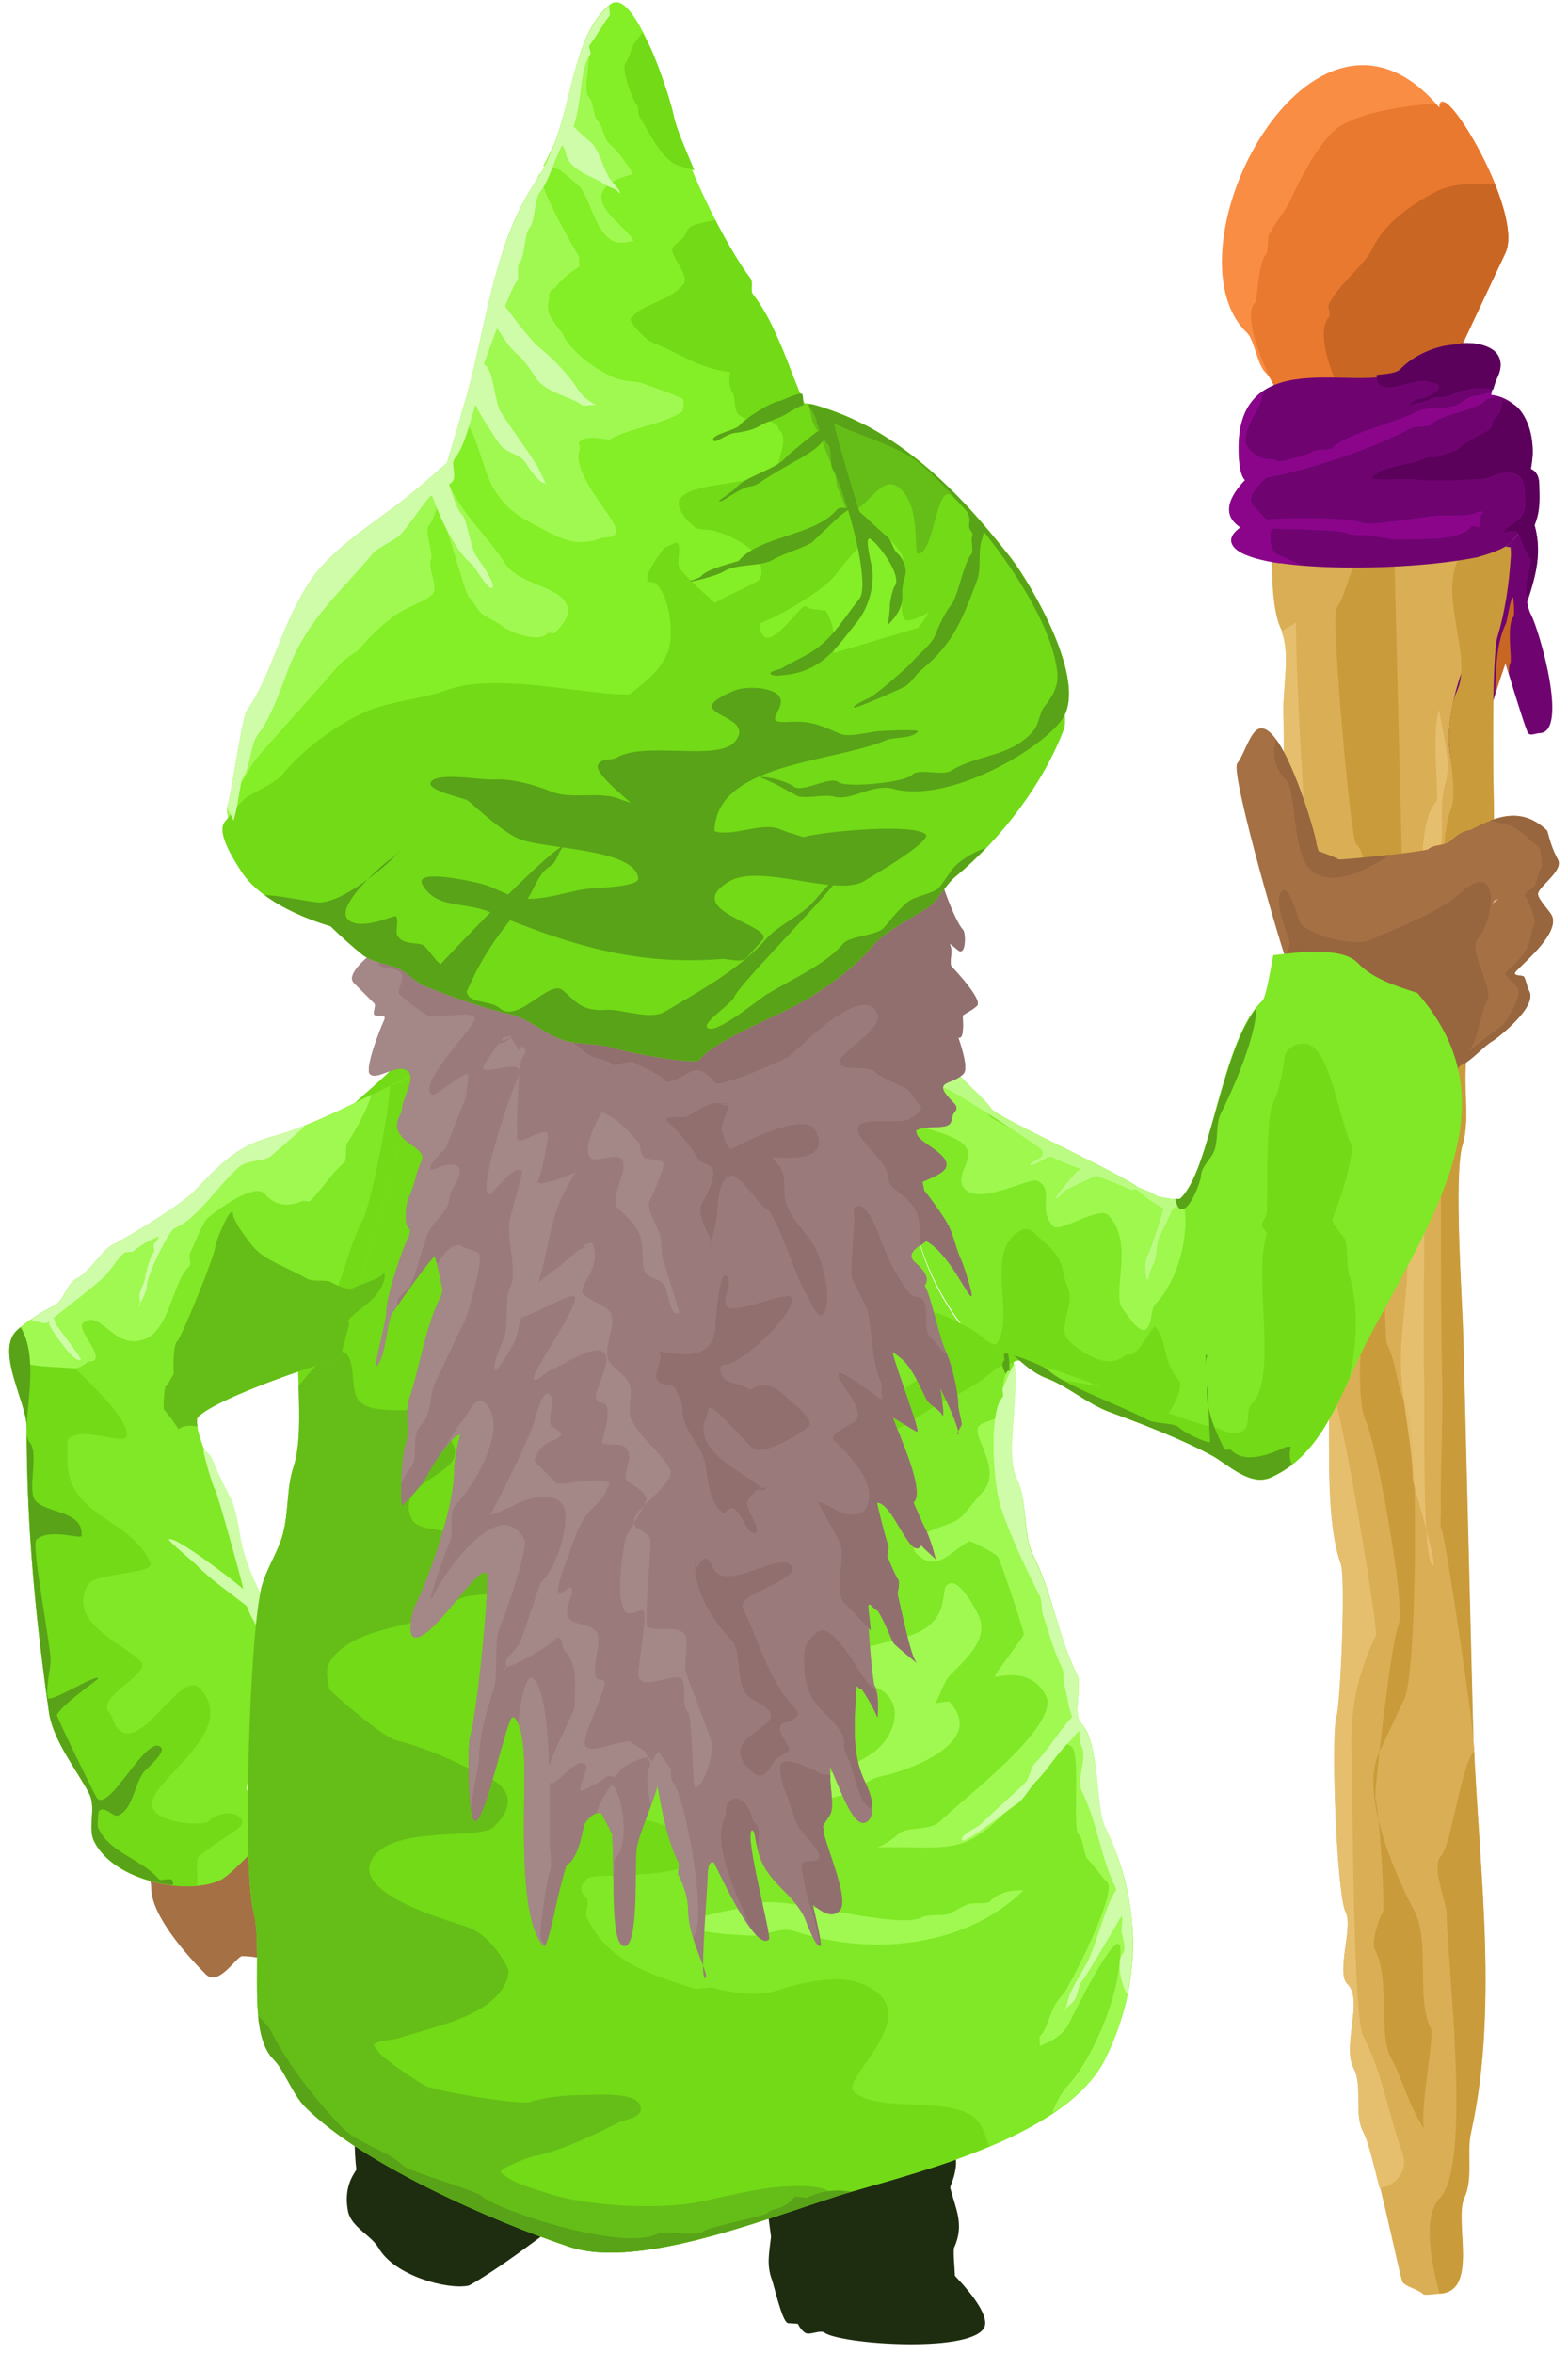 <?xml version="1.0" encoding="UTF-8" standalone="no"?>
<!-- Created with Inkscape (http://www.inkscape.org/) -->

<svg
   xmlns:dc="http://purl.org/dc/elements/1.1/"
   xmlns:cc="http://creativecommons.org/ns#"
   xmlns:rdf="http://www.w3.org/1999/02/22-rdf-syntax-ns#"
   xmlns:svg="http://www.w3.org/2000/svg"
   xmlns="http://www.w3.org/2000/svg"
   xmlns:sodipodi="http://sodipodi.sourceforge.net/DTD/sodipodi-0.dtd"
   xmlns:inkscape="http://www.inkscape.org/namespaces/inkscape"
   width="86.2"
   height="129.349"
   id="svg9045"
   version="1.1"
   inkscape:version="0.48.3.1 r9886"
   sodipodi:docname="wizard_green_back_1.svg"
   inkscape:export-filename="/home/substack/projects/wizard-game/static/wizard_green_back_1.png"
   inkscape:export-xdpi="93.931564"
   inkscape:export-ydpi="93.931564">
  <defs
     id="defs9047" />
  <sodipodi:namedview
     id="base"
     pagecolor="#ffffff"
     bordercolor="#666666"
     borderopacity="1.0"
     inkscape:pageopacity="0.0"
     inkscape:pageshadow="2"
     inkscape:zoom="0.35"
     inkscape:cx="-351.8974"
     inkscape:cy="-32.475175"
     inkscape:document-units="px"
     inkscape:current-layer="layer1"
     showgrid="false"
     inkscape:window-width="1364"
     inkscape:window-height="766"
     inkscape:window-x="0"
     inkscape:window-y="0"
     inkscape:window-maximized="0"
     fit-margin-top="0"
     fit-margin-left="0"
     fit-margin-right="0"
     fit-margin-bottom="0" />
  <g
     inkscape:label="Layer 1"
     inkscape:groupmode="layer"
     id="layer1"
     transform="translate(-116.897,-370.538)">
    <g
       id="g7673"
       transform="translate(-269.29,341.195)">
      <path
         style="fill:#a57044;fill-opacity:1;stroke:#ffffff;stroke-width:1px;stroke-linecap:butt;stroke-linejoin:miter;stroke-opacity:0"
         d="m 393.75,130.362 c -0.815,-0.464 0.75,1.669 0.75,2.75 0,1.521 1.959,3.709 3,4.75 0.71,0.71 1.696,-1 2,-1 1.118,0 1.965,0.535 2.75,-0.25 0.208,-0.208 0.042,-0.792 0.25,-1 0.314,-0.314 1.707,0.043 2,-0.25 1.043,-1.043 -1.297,-5.297 -2,-6 -1.043,-1.043 -0.645,-3 -3.25,-3"
         id="path7541"
         inkscape:connector-curvature="0" />
      <path
         style="fill:#1e2d10;fill-opacity:1;stroke:#ffffff;stroke-width:1px;stroke-linecap:butt;stroke-linejoin:miter;stroke-opacity:0"
         d="m 420.958,142.572 c -0.153,-0.029 -0.332,-0.032 -0.539,0.01 -0.828,0.168 -1.788,0.001 -2.849,0.217 -1.099,0.223 -3.613,2.213 -5.483,3.094 -0.341,-0.527 -0.053,-1.574 -0.405,-2.056 -1.861,-2.554 -3.92,-1.518 -5.225,-0.567 -0.613,0.447 -0.942,3.196 -0.679,5.334 -0.045,0.061 -0.086,0.138 -0.126,0.202 -0.363,0.578 -0.495,1.283 -0.329,2.099 0.173,0.85 1.276,1.304 1.679,2.003 0.886,1.539 3.797,2.299 4.926,2.07 0.178,-0.036 1.816,-1.081 3.176,-2.096 0.117,-0.087 0.246,-0.174 0.357,-0.26 1.776,-1.264 5.529,-4.643 5.721,-6.22 0.064,-0.525 -0.055,-0.826 0.27,-1.318 0.37,-0.559 0.579,-2.311 -0.491,-2.513 z"
         id="path7347"
         inkscape:connector-curvature="0" />
      <path
         style="fill:#1e2d10;fill-opacity:1;stroke:#ffffff;stroke-width:1px;stroke-linecap:butt;stroke-linejoin:miter;stroke-opacity:0"
         d="m 432.749,143.662 -3.705,1.378 c -0.133,0.255 -0.241,0.543 -0.346,0.856 l -1.138,-0.367 c 0.307,1.847 0.712,4.437 1.013,6.75 -0.102,0.947 -0.255,1.534 0.05,2.375 0.136,0.374 0.539,2.226 0.863,2.378 0.027,0.013 0.406,0.021 0.564,0.043 0.087,0.181 0.212,0.358 0.392,0.487 0.237,0.17 0.826,-0.175 1.063,-0.005 0.876,0.626 7.79,1.133 8.748,-0.206 0.41,-0.574 -0.563,-1.859 -1.57,-2.917 -0.024,-0.597 -0.095,-1.164 -0.052,-1.53 0.588,-1.267 0.1,-2.127 -0.207,-3.307 0.014,-0.04 0.01,-0.089 0.027,-0.126 0.17,-0.371 0.448,-1.282 0.19,-1.758 -0.377,-0.693 -0.819,-2.588 -1.602,-2.947 -1.091,-0.499 -3.722,-0.058 -4.29,-1.104 z"
         id="path7349"
         inkscape:connector-curvature="0" />
      <path
         inkscape:connector-curvature="0"
         id="path7351"
         d="m 463.526,86.262 c 0.435,0.445 0.969,-0.085 2.225,-0.46 0.503,-0.15 2.689,-1.484 2.889,-1.854 0.179,-0.331 0.171,-0.786 0.301,-1.14 0.176,-0.477 0.512,-1.03 0.754,-1.479 0.152,-0.282 0.027,-1.082 -0.046,-1.328 -0.091,-0.306 0.026,-0.828 0.036,-1.148 0.038,-1.19 -0.557,-2.008 -1.512,-2.524 -0.442,-0.239 -1.038,-0.433 -1.582,-0.316 -1.486,0.322 -3.178,1.394 -4.151,2.61 -0.637,0.795 -0.889,3.961 -0.599,4.933 0.174,0.582 0.605,0.934 0.839,1.442 0.13,0.282 0.06,0.795 0.234,0.98 0.101,0.107 0.391,0.189 0.61,0.285 z"
         style="fill:#eebf97;fill-opacity:1;stroke:#ffffff;stroke-width:1px;stroke-linecap:butt;stroke-linejoin:miter;stroke-opacity:0" />
      <path
         inkscape:connector-curvature="0"
         id="path7353"
         d="m 465.713,49.014 c 3.671,0.699 4.379,10.158 2.802,15.318 -0.332,1.086 -0.245,7.766 -0.208,9.238 0.111,4.444 -0.471,9.193 -1.422,13.445 -0.378,1.69 0.183,3.68 -0.307,5.284 -0.489,1.601 -0.008,8.464 0.044,10.551 0.173,6.889 0.345,13.793 0.517,20.651 0.19,7.573 1.555,15.764 -0.081,23.084 -0.248,1.111 0.117,2.529 -0.351,3.526 -0.621,1.323 0.81,5.256 -1.406,5.311 -0.134,0.003 -0.791,0.105 -0.879,0.022 -0.3,-0.286 -0.815,-0.346 -1.115,-0.632 -0.154,-0.146 -1.479,-6.968 -2.186,-8.299 -0.52,-0.977 0.003,-2.507 -0.527,-3.504 -0.637,-1.197 0.57,-3.747 -0.335,-4.608 -0.645,-0.613 0.333,-3.142 -0.099,-3.954 -0.481,-0.905 -0.817,-9.689 -0.489,-10.759 0.226,-0.74 0.486,-7.651 0.23,-8.359 -1.364,-3.775 0.069,-12.076 -1.275,-15.796 -0.472,-1.306 0.261,-3.052 -0.11,-4.394 -0.921,-3.327 0.448,-9.801 -0.533,-12.517 -0.351,-0.972 0.043,-2.129 -0.297,-3.07 -1.175,-3.252 -0.85,-7.593 -0.94,-11.188 -0.026,-1.058 0.377,-3.478 -0.11,-4.394 -0.396,-0.745 -0.495,-2.199 -0.516,-3.065 -0.055,-2.185 -0.291,-12.997 0.746,-14.088 1.712,-1.8 4.804,-1.221 6.157,0.066 0.45,0.428 0.472,1.307 0.923,1.736 0.168,0.16 0.436,-0.317 0.654,-0.236 0.4,0.149 0.743,0.421 1.115,0.632 z"
         style="fill:#daae55;fill-opacity:1;stroke:#ffffff;stroke-width:0.218px;stroke-linecap:butt;stroke-linejoin:miter;stroke-opacity:0" />
      <path
         inkscape:connector-curvature="0"
         id="path7355"
         d="m 464.507,146.405 c -0.337,-0.577 0.528,-5.199 0.362,-5.511 -0.864,-1.624 -0.055,-4.867 -0.913,-6.479 -0.916,-1.723 -3.057,-6.382 -1.969,-8.703 0.489,-1.042 0.876,-1.868 1.424,-3.037 0.644,-1.372 0.821,-14.651 0.099,-16.008 -0.566,-1.065 -0.518,-2.404 -1.087,-3.474 -0.13,-0.244 -0.601,-18.584 -0.476,-18.994 0.802,-2.623 1.356,-5.785 1.287,-8.535 -0.131,-5.219 -0.249,-9.96 -0.382,-15.245 -0.01,-0.382 -0.718,-3.233 -1.081,-3.224 -0.508,0.013 -0.917,2.744 -1.168,3.28 -0.311,0.663 -0.594,1.907 -0.943,2.274 -0.317,0.334 0.76,12.677 1.075,12.977 1.513,1.439 -0.213,11.465 -0.143,14.258 0.011,0.449 0.327,1.33 0.544,1.737 0.127,0.239 0.353,9.252 0.238,9.497 -0.437,0.931 -0.637,5.232 -0.093,6.254 0.497,0.936 2.252,10.204 1.781,11.209 -0.392,0.836 -1.362,9.345 -1.262,9.535 0.184,0.346 0.557,6.083 0.406,6.242 -0.17,0.179 -0.647,1.64 -0.45,2.012 0.888,1.67 0.172,4.61 0.9,5.979 0.737,1.386 0.845,2.371 1.85,3.955 z"
         style="fill:#ca9b3a;fill-opacity:1;stroke:#ffffff;stroke-width:1px;stroke-linecap:butt;stroke-linejoin:miter;stroke-opacity:0" />
      <path
         style="fill:#6f0471;fill-opacity:1;stroke:#ffffff;stroke-width:0.218px;stroke-linecap:butt;stroke-linejoin:miter;stroke-opacity:0"
         d="m 470.618,57.55 c -0.041,0.039 -0.179,0.09 -0.216,0.13 -0.335,0.37 -0.523,0.807 -1.151,1.467 -0.367,0.385 -1.262,0.659 -1.855,0.828 0.068,-0.013 0.184,0.008 0.25,-0.006 0.003,0.077 -8.6e-4,0.165 0.006,0.25 -0.274,1.441 0.169,3.665 -0.297,4.353 -1.011,1.489 -2.656,6.71 -0.324,8.292 0.29,0.197 0.464,-2.21 1.25,-5.002 0.212,-0.754 0.439,-1.428 0.667,-2.08 0.594,2.005 1.173,3.8 1.254,3.876 0.15,0.143 0.418,-0.01 0.625,-0.016 1.615,-0.04 -0.019,-5.661 -0.476,-6.521 -0.109,-0.206 -0.161,-0.444 -0.205,-0.683 0.513,-1.535 0.787,-2.848 0.394,-4.23 0.102,-0.237 0.036,-0.423 0.077,-0.658 z"
         id="path7357"
         inkscape:connector-curvature="0" />
      <path
         inkscape:connector-curvature="0"
         id="path7359"
         d="m 469.236,59.429 c -0.006,0.147 0.02,0.292 0.011,0.437 -0.098,1.623 -0.338,3.167 -0.732,4.457 -0.332,1.086 -0.243,7.786 -0.206,9.258 0.056,2.222 -0.08,4.517 -0.33,6.792 -0.251,2.274 -0.608,4.528 -1.084,6.654 -0.189,0.845 -0.153,1.751 -0.121,2.66 0.032,0.909 0.06,1.798 -0.185,2.599 -0.245,0.8 -0.251,2.923 -0.185,5.1 0.066,2.177 0.204,4.422 0.231,5.465 l 0.517,20.65 c 0.095,3.786 0.475,7.735 0.636,11.644 0.08,1.955 0.089,3.899 -0.011,5.815 -0.099,1.916 -0.326,3.784 -0.735,5.614 -0.124,0.556 -0.081,1.197 -0.08,1.815 0.002,0.618 -0.035,1.227 -0.269,1.726 -0.31,0.661 -0.081,1.972 -0.078,3.128 0.002,0.578 -0.056,1.109 -0.244,1.507 -0.181,0.384 -0.526,0.622 -1.047,0.651 -0.501,-1.881 -0.93,-4.249 0.025,-5.252 1.745,-1.835 0.44,-12.395 0.355,-15.764 -0.01,-0.414 -0.829,-2.463 -0.325,-2.993 0.631,-0.663 1.096,-5 1.855,-5.798 0.143,-0.15 -1.607,-12.019 -1.806,-12.209 -0.1,-0.095 -0.021,-0.847 -0.025,-1 -0.054,-2.149 0.131,-4.762 0.068,-7.254 -0.129,-5.136 -0.002,-10.058 -0.132,-15.251 -0.01,-0.398 -0.31,-2.24 -0.063,-2.499 0.842,-0.885 1.345,-6.212 1.299,-8.035 -0.011,-0.425 -0.507,-2.678 -0.825,-2.98 -0.365,-0.347 0.043,-2.197 0.187,-2.505 0.378,-0.805 -0.071,-2.84 -0.094,-3.749 -0.02,-0.798 0.101,-2.058 0.431,-2.762 0.889,-1.895 -0.951,-5.082 0.068,-7.254 0.402,-0.857 1.625,-0.905 2.89,-0.666 z"
         style="fill:#ca9b3a;fill-opacity:1;stroke:#ffffff;stroke-width:1px;stroke-linecap:butt;stroke-linejoin:miter;stroke-opacity:0" />
      <path
         inkscape:connector-curvature="0"
         id="path7361"
         d="m 465.323,35.261 c -0.064,-2.056 4.688,5.714 3.62,7.992 -0.933,1.99 -1.841,3.926 -2.656,5.662 -1.487,3.17 -5.563,2.626 -8.637,2.703 -1.165,0.029 -1.304,-1.24 -1.911,-1.817 -0.429,-0.408 -0.606,-1.789 -0.987,-2.151 -4.737,-4.505 3.576,-20.697 10.571,-12.389 z"
         style="fill:#f98d44;fill-opacity:1;stroke:#ffffff;stroke-width:0.218px;stroke-linecap:butt;stroke-linejoin:miter;stroke-opacity:0" />
      <path
         style="fill:#e9792e;fill-opacity:1;stroke:#ffffff;stroke-width:1px;stroke-linecap:butt;stroke-linejoin:miter;stroke-opacity:0"
         d="m 465.645,34.98 c -0.099,0.006 -0.179,0.031 -0.28,0.038 -0.025,0.056 -0.06,0.137 -0.056,0.251 -0.076,-0.091 -0.148,-0.16 -0.225,-0.244 -2.19,0.18 -4.735,0.618 -5.741,1.676 -0.797,0.838 -1.578,2.277 -2.192,3.587 -0.347,0.741 -0.908,1.343 -1.201,1.968 -0.094,0.201 -0.029,0.928 -0.161,1.067 -0.459,0.482 -0.447,2.49 -0.621,2.673 -0.537,0.565 0.038,2.395 0.789,4.044 0.077,0.108 0.127,0.249 0.197,0.37 0.335,0.585 0.656,1.234 1.5,1.213 3.074,-0.077 7.135,0.454 8.622,-2.717 l 2.672,-5.662 c 0.898,-1.914 -2.291,-7.683 -3.302,-8.264 z"
         id="path7363"
         inkscape:connector-curvature="0" />
      <path
         style="fill:#c96624;fill-opacity:1;stroke:#ffffff;stroke-width:1px;stroke-linecap:butt;stroke-linejoin:miter;stroke-opacity:0"
         d="m 467.101,39.445 c -0.709,0.03 -1.42,0.138 -2.02,0.457 -1.395,0.742 -2.807,1.739 -3.454,3.119 -0.42,0.895 -1.876,1.96 -2.393,3.061 -0.07,0.149 0.127,0.572 0.017,0.687 -0.806,0.847 0.292,3.724 0.825,4.231 0.218,0.207 0.475,0.379 0.733,0.576 2.265,-0.09 4.458,-0.519 5.466,-2.669 l 2.672,-5.662 c 0.379,-0.807 0.009,-2.299 -0.595,-3.799 -0.417,-0.007 -0.814,-0.018 -1.25,6e-5 z"
         id="path7365"
         inkscape:connector-curvature="0" />
      <path
         style="fill:#6f0471;fill-opacity:1;stroke:#ffffff;stroke-width:0.218px;stroke-linecap:butt;stroke-linejoin:miter;stroke-opacity:0"
         d="m 466.976,48.201 c -0.302,-0.014 -0.58,0.019 -0.717,0.08 -1.162,0.029 -2.402,0.634 -3.061,1.327 -1.567,1.648 -9.079,-1.791 -8.92,4.569 0.013,0.519 0.072,1.289 0.352,1.554 -1.169,1.23 -1.081,2.073 -0.247,2.601 -0.512,0.358 -0.701,0.766 -0.283,1.164 1.361,1.294 9.105,1.308 13.297,0.48 0.593,-0.169 1.488,-0.443 1.855,-0.828 0.628,-0.66 0.816,-1.097 1.151,-1.467 0.036,-0.04 0.175,-0.091 0.216,-0.13 0.1,-0.57 0.19,-1.169 0.179,-1.599 -0.012,-0.468 -0.193,-0.709 -0.458,-0.833 0.056,-0.331 0.108,-0.677 0.099,-1.034 -0.055,-2.183 -1.371,-2.965 -2.296,-3.037 0.081,-0.3 0.194,-0.612 0.351,-0.947 0.651,-1.387 -0.612,-1.859 -1.517,-1.9 z"
         id="path7367"
         inkscape:connector-curvature="0" />
      <path
         inkscape:connector-curvature="0"
         id="path7369"
         d="m 465.303,68.361 c 0.147,1.12 0.701,2.844 0.35,3.992 -0.413,1.351 0.01,2.941 -0.393,4.261 -1.736,5.677 -0.967,11.323 -0.818,17.276 0.098,3.914 -0.05,7.997 0.044,11.753 0.028,1.136 -0.135,9.756 0.494,9.741 0.241,-0.006 -1.113,-4.49 -1.119,-4.723 -0.052,-2.093 -0.604,-4.135 -0.656,-6.236 -0.048,-1.916 0.4,-4.002 0.35,-6.011 -0.132,-5.273 -1.482,-11.321 0.605,-15.77 0.723,-1.542 -0.506,-7.676 1.018,-9.278 0.114,-0.12 -0.298,-3.866 0.125,-5.005 z"
         style="fill:#e9c375;fill-opacity:0.788;stroke:#ffffff;stroke-width:1px;stroke-linecap:butt;stroke-linejoin:miter;stroke-opacity:0" />
      <path
         inkscape:connector-curvature="0"
         id="path7371"
         d="m 462.023,149.606 c -0.311,-1.235 -0.651,-2.654 -0.89,-3.104 -0.26,-0.489 -0.262,-1.115 -0.263,-1.744 -6.6e-4,-0.629 0.003,-1.246 -0.263,-1.744 -0.318,-0.599 -0.201,-1.541 -0.092,-2.436 0.054,-0.447 0.118,-0.874 0.094,-1.253 -0.024,-0.379 -0.11,-0.714 -0.336,-0.929 -0.322,-0.307 -0.251,-1.093 -0.141,-1.903 0.11,-0.81 0.259,-1.627 0.043,-2.033 -0.241,-0.452 -0.468,-2.888 -0.571,-5.331 -0.103,-2.443 -0.112,-4.905 0.051,-5.44 0.226,-0.74 0.516,-7.645 0.26,-8.353 -0.341,-0.944 -0.511,-2.182 -0.589,-3.549 -0.079,-1.367 -0.088,-2.868 -0.078,-4.374 0.01,-1.506 0.029,-3.015 -0.047,-4.375 -0.076,-1.36 -0.252,-2.588 -0.588,-3.518 -0.236,-0.653 -0.164,-1.419 -0.086,-2.186 0.078,-0.767 0.162,-1.517 -0.024,-2.188 -0.23,-0.832 -0.309,-1.876 -0.325,-2.993 -0.017,-1.117 0.048,-2.317 0.1,-3.504 0.052,-1.187 0.095,-2.368 0.071,-3.409 -0.024,-1.041 -0.133,-1.938 -0.378,-2.616 -0.351,-0.972 0.044,-2.146 -0.296,-3.087 -0.588,-1.626 -0.779,-3.508 -0.855,-5.449 -0.077,-1.941 -0.036,-3.921 -0.081,-5.719 -0.013,-0.529 0.094,-1.402 0.131,-2.254 0.035,-0.815 -0.024,-1.588 -0.239,-2.057 l 0.8,-0.489 c -0.045,2.482 0.759,18.288 1.475,18.969 0.289,0.275 0.904,4.653 0.631,5.236 -0.697,1.487 0.019,9.085 0.763,10.484 1.052,1.978 -1.637,6.21 -0.806,7.773 0.489,0.92 2.478,12.884 2.331,13.196 -0.928,1.978 -1.405,3.793 -1.343,6.286 0.064,2.553 0.09,14.696 0.644,15.739 1.027,1.932 1.367,4.248 2.162,6.448 0.375,1.038 -0.493,1.835 -1.265,1.907 z"
         style="fill:#e6bf6e;fill-opacity:1;stroke:#ffffff;stroke-width:1px;stroke-linecap:butt;stroke-linejoin:miter;stroke-opacity:0" />
      <path
         inkscape:connector-curvature="0"
         id="path7377"
         d="m 468.21,50.889 c -0.015,0.051 -0.045,0.108 -0.059,0.158 0.078,0.006 0.17,0.102 0.253,0.119 -0.175,0.058 -0.423,0.059 -0.527,0.17 -0.569,0.598 -2.464,0.763 -2.999,1.326 -0.177,0.186 -0.878,0.087 -1.12,0.216 -2.188,1.163 -5.483,2.256 -7.965,2.732 -0.571,0.517 -1.098,1.151 -0.68,1.549 0.317,0.302 0.466,0.516 0.675,0.733 1.936,-0.132 4.702,-0.079 5.256,0.181 0.45,0.211 3.558,-0.37 4.335,-0.39 0.491,-0.012 1.596,0.038 1.935,-0.142 0.055,-0.029 0.248,-0.16 0.342,-0.071 0.102,0.097 -0.089,0.186 -0.087,0.252 0.029,1.149 -0.219,0.262 -0.578,0.64 -0.688,0.724 -2.617,0.597 -3.798,0.627 -0.795,0.02 -1.451,-0.245 -2.225,-0.226 -0.239,0.006 -0.589,-0.045 -0.785,-0.137 -0.214,-0.101 -2.847,-0.21 -3.287,-0.199 -0.165,0.004 -0.444,-0.004 -0.72,-0.044 -0.079,0.095 -0.151,0.214 -0.148,0.348 0.016,0.648 0.039,0.914 0.466,1.114 0.081,0.038 0.686,0.302 1.201,0.533 -0.481,-0.047 -1.062,-0.049 -1.472,-0.119 -1.012,-0.174 -1.768,-0.431 -2.113,-0.76 -0.209,-0.199 -0.261,-0.392 -0.202,-0.589 0.059,-0.196 0.23,-0.396 0.486,-0.575 -0.417,-0.264 -0.64,-0.617 -0.62,-1.047 0.02,-0.431 0.283,-0.939 0.868,-1.553 -0.279,-0.265 -0.339,-1.035 -0.352,-1.554 -0.02,-0.795 0.071,-1.427 0.264,-1.945 0.193,-0.518 0.492,-0.91 0.845,-1.209 0.053,-0.045 0.129,-0.058 0.185,-0.098 0.119,0.694 -1.289,2.101 -0.832,2.959 0.183,0.344 0.799,0.699 1.174,0.69 0.229,-0.006 0.438,0.068 0.597,0.141 0.663,-0.147 1.323,-0.292 1.861,-0.578 0.226,-0.12 0.909,-0.026 1.058,-0.183 0.742,-0.78 3.429,-1.348 4.639,-1.992 0.553,-0.294 1.702,-0.098 2.272,-0.401 0.279,-0.149 0.63,-0.453 0.895,-0.46 0.145,-0.004 0.55,-0.112 0.964,-0.212 z"
         style="fill:#8b058b;fill-opacity:1;stroke:#ffffff;stroke-width:1px;stroke-linecap:butt;stroke-linejoin:miter;stroke-opacity:0" />
      <path
         inkscape:connector-curvature="0"
         id="path7379"
         d="m 469.128,66.34 c -0.083,-0.274 -0.085,-0.271 -0.17,-0.558 -0.194,0.555 -0.397,1.143 -0.581,1.765 0.056,-1.332 0.036,-2.743 0.589,-3.922 0.101,-0.215 0.251,-1.444 0.401,-1.448 0.03,-7.54e-4 0.094,0.992 0.027,1.062 -0.413,0.435 -0.053,2.428 -0.186,2.568 -0.074,0.078 -0.037,0.364 -0.08,0.533 z"
         style="fill:#c86624;fill-opacity:1;stroke:#ffffff;stroke-width:1px;stroke-linecap:butt;stroke-linejoin:miter;stroke-opacity:0" />
      <path
         inkscape:connector-curvature="0"
         id="path7381"
         d="m 470.183,62.281 c -0.364,-0.838 0.39,-2.039 0.098,-2.316 -0.337,-0.32 -0.429,-1.14 -0.723,-1.42 -0.123,-0.117 -0.838,0.144 -0.719,0.018 0.497,-0.523 1.236,-0.589 1.21,-1.625 -0.023,-0.93 -0.003,-1.657 -1.041,-1.631 -0.271,0.007 -0.725,0.148 -0.962,0.274 -0.31,0.165 -3.782,0.233 -4.061,0.102 -0.084,-0.04 -2.565,0.099 -2.378,-0.097 0.661,-0.695 2.119,-0.62 2.974,-1.075 0.191,-0.102 0.524,0.022 0.717,-0.08 0.265,-0.141 0.903,-0.244 1.053,-0.401 0.344,-0.361 1.083,-0.718 1.631,-1.01 0.308,-0.164 0.205,-0.472 0.359,-0.634 0.301,-0.317 0.421,-0.41 0.412,-1.042 0.301,0.116 0.618,0.132 0.886,0.415 0.226,0.239 0.409,0.542 0.555,0.924 0.146,0.381 0.24,0.855 0.254,1.4 0.009,0.357 -0.043,0.703 -0.099,1.034 0.265,0.124 0.447,0.364 0.458,0.833 0.015,0.607 0.095,1.446 -0.256,2.257 0.196,0.691 0.229,1.367 0.145,2.06 -0.078,0.644 -0.282,1.308 -0.512,2.013 z"
         style="fill:#5b005b;fill-opacity:1;stroke:#ffffff;stroke-width:1px;stroke-linecap:butt;stroke-linejoin:miter;stroke-opacity:0" />
      <path
         inkscape:connector-curvature="0"
         id="path7383"
         d="m 461.872,49.954 c 0.503,-0.064 1.084,-0.081 1.336,-0.346 0.33,-0.346 0.815,-0.668 1.353,-0.909 0.538,-0.242 1.128,-0.403 1.709,-0.418 0.137,-0.061 0.415,-0.094 0.717,-0.08 0.453,0.02 1.008,0.138 1.355,0.435 0.174,0.148 0.286,0.346 0.327,0.586 0.041,0.24 -0.003,0.533 -0.166,0.879 -0.109,0.233 -0.163,0.448 -0.233,0.662 -0.637,-0.225 -1.752,-0.002 -2.275,0.276 -0.376,0.2 -1.042,0.037 -1.305,0.314 -0.01,0.011 -1.15,0.27 -1.15,0.279 0.003,0.121 0.394,-0.354 0.71,-0.362 0.328,-0.008 1.192,-0.466 1.044,-0.745 -0.055,-0.103 -0.375,-0.129 -0.473,-0.176 -0.88,-0.413 -2.987,1.112 -2.948,-0.395 z"
         style="fill:#5b005b;fill-opacity:1;stroke:#ffffff;stroke-width:1px;stroke-linecap:butt;stroke-linejoin:miter;stroke-opacity:0" />
      <path
         style="fill:#a57044;fill-opacity:1;stroke:#ffffff;stroke-width:1px;stroke-linecap:butt;stroke-linejoin:miter;stroke-opacity:0"
         d="m 455.608,69.381 c -0.183,-0.031 -0.342,0.049 -0.509,0.265 -0.35,0.455 -0.569,1.233 -0.897,1.66 -0.413,0.538 2.773,11.497 3.12,12.011 0.557,0.825 0.986,1.731 1.862,2.404 0.298,0.229 0.652,0.354 1.017,0.47 0.184,0.419 0.383,0.796 0.623,1.052 0.23,0.245 0.768,0.225 1.051,0.377 0.313,0.169 2.269,0.78 2.644,0.428 0.112,-0.105 0.289,-0.202 0.478,-0.297 1.277,1.094 2.454,-0.755 3.227,-1.179 0.259,-0.143 2.501,-1.886 2.026,-2.75 -0.134,-0.243 -0.154,-0.548 -0.288,-0.791 -0.063,-0.114 -0.69,-0.012 -0.428,-0.295 0.562,-0.608 2.45,-2.174 1.943,-3.096 -0.142,-0.259 -0.69,-0.813 -0.746,-1.118 -0.074,-0.403 1.442,-1.3 1.093,-1.935 -0.221,-0.402 -0.373,-0.816 -0.575,-1.582 -1.321,-1.274 -2.696,-0.861 -4.22,-0.04 -0.288,0.029 -0.619,0.157 -1.05,0.561 -0.076,0.071 -0.179,0.141 -0.287,0.178 -0.324,0.111 -0.751,0.099 -0.979,0.313 -0.142,0.134 -4.881,0.643 -4.958,0.562 -0.052,-0.056 -0.546,-0.255 -1.08,-0.441 -0.052,-0.164 -0.114,-0.343 -0.139,-0.536 -0.065,-0.494 -1.646,-6.007 -2.929,-6.221 z m 12.959,9.385 c -0.108,0.077 -0.204,0.162 -0.32,0.24 0.04,-0.058 0.067,-0.123 0.1,-0.184 0.076,-0.02 0.149,-0.03 0.221,-0.056 z"
         id="path7373"
         inkscape:connector-curvature="0" />
      <path
         inkscape:connector-curvature="0"
         id="path7375"
         d="m 468.119,74.437 c 0.026,-0.01 0.068,-0.019 0.095,-0.028 0.533,-0.189 1.034,-0.279 1.538,-0.201 0.504,0.077 0.989,0.328 1.475,0.797 0.202,0.765 0.385,1.18 0.606,1.583 0.175,0.318 -0.113,0.689 -0.44,1.049 -0.326,0.36 -0.69,0.684 -0.653,0.886 0.056,0.305 0.604,0.859 0.746,1.118 0.127,0.231 0.091,0.494 -0.025,0.781 -0.116,0.287 -0.319,0.596 -0.56,0.889 -0.482,0.586 -1.109,1.122 -1.39,1.425 -0.131,0.141 -0.016,0.197 0.118,0.223 0.134,0.026 0.31,0.016 0.342,0.073 0.134,0.243 0.154,0.548 0.288,0.791 0.119,0.216 0.06,0.493 -0.087,0.779 -0.147,0.286 -0.386,0.575 -0.652,0.855 -0.532,0.559 -1.156,1.045 -1.286,1.116 -0.392,0.216 -0.878,0.792 -1.444,1.174 -0.057,0.038 -0.131,0.023 -0.189,0.057 -0.012,-0.015 -0.013,-0.014 -0.03,-0.032 -0.313,-0.334 2.045,-1.919 2.191,-2.056 0.198,-0.186 1.233,-1.689 0.788,-2.164 -0.053,-0.057 -0.705,-0.641 -0.602,-0.738 0.477,-0.448 0.915,-0.841 1.2,-1.369 0.199,-0.369 0.181,-0.865 0.383,-1.238 0.178,-0.33 -0.563,-1.951 -0.574,-1.613 -0.004,0.106 0.118,-0.171 0.195,-0.244 0.108,-0.101 0.445,-0.242 0.451,-0.423 0.002,-0.076 0.213,-0.746 0.276,-0.804 0.185,-0.174 -0.032,-0.952 -0.028,-1.064 0.007,-0.213 -0.353,-0.344 -0.455,-0.452 -0.285,-0.304 -0.551,-0.552 -1.037,-0.815 -0.367,-0.198 -0.852,-0.212 -1.239,-0.352 z"
         style="fill:#97663e;fill-opacity:1;stroke:#ffffff;stroke-width:1px;stroke-linecap:butt;stroke-linejoin:miter;stroke-opacity:0" />
      <path
         style="fill:#97663e;fill-opacity:1;stroke:#ffffff;stroke-width:1px;stroke-linecap:butt;stroke-linejoin:miter;stroke-opacity:0"
         d="m 457.606,83.252 c -0.12,-0.171 -0.529,-0.392 -0.359,-0.512 0.171,-0.12 0.501,0.664 0.359,0.512 -0.216,-0.23 -0.713,-1.167 -0.706,-1.398 0.002,-0.057 0.276,-0.603 0.153,-0.871 -0.224,-0.487 -0.821,-2.26 -0.416,-2.64 0.468,-0.439 0.905,1.611 1.069,1.785 0.619,0.659 2.938,1.293 3.849,0.873 1.817,-0.838 3.807,-1.512 5.089,-2.715 0.238,-0.224 0.93,-0.688 1.261,-0.335 0.61,0.65 -0.039,2.582 -0.47,2.987 -0.596,0.559 0.872,2.738 0.518,3.393 -0.406,0.751 -0.422,1.722 -0.829,2.475 -0.518,0.959 -1.011,1.676 -1.7,2.322 -0.335,0.314 -1.052,0.381 -1.398,0.706 -0.41,0.385 -1.036,0.847 -1.535,1.077"
         id="path7387"
         inkscape:connector-curvature="0" />
      <path
         style="fill:#80e826;fill-opacity:1;stroke:#ffffff;stroke-width:0.218px;stroke-linecap:butt;stroke-linejoin:miter;stroke-opacity:0"
         d="m 437.844,88.219 c -4.316,-3.183 -9.504,-3.5 -16.844,-3.5 -1.948,0 -8.502,0.377 -9.438,1.312 -0.91,0.91 -2.853,1.103 -3.969,2.219 -0.514,0.514 -1.478,1.332 -2.281,2.094 -0.926,3.249 -1.672,6.532 -2.531,9.969 -0.644,2.575 0.36,7.295 -0.438,9.688 -0.402,1.207 -0.266,2.674 -0.688,3.938 -0.282,0.847 -0.874,1.778 -1.094,2.656 -0.665,2.662 -1.055,15.344 -0.438,17.812 0.543,2.174 -0.373,6.627 1.125,8.125 0.615,0.615 1.037,1.912 1.75,2.625 3.171,3.171 10.315,6.293 14.5,7.688 4.025,1.342 11.677,-1.943 15.594,-3.062 4.105,-1.173 11.797,-3.156 13.844,-7.25 2.092,-4.184 1.998,-8.754 0,-12.75 -0.552,-1.103 -0.272,-4.678 -1.312,-5.719 -0.471,-0.471 0.076,-2.067 -0.219,-2.656 -1.021,-2.042 -1.342,-4.434 -2.406,-6.562 -0.61,-1.22 -0.283,-2.942 -0.906,-4.188 -0.773,-1.546 0.185,-4.62 -0.188,-6.438 -0.106,-0.021 -0.174,-0.075 -0.281,-0.094 -0.531,-0.094 -1.062,-0.188 -1.375,-0.5 -0.608,-0.608 -1.252,-1.396 -1.844,-2.312 -0.592,-0.916 -1.12,-1.966 -1.5,-3.094 -0.38,-1.127 -0.62,-2.353 -0.594,-3.594 0.027,-1.241 0.309,-2.493 0.938,-3.75 0.338,-0.675 0.439,-1.679 0.594,-2.625 0.002,-0.011 -0.002,-0.02 0,-0.031 z"
         id="path7517"
         inkscape:connector-curvature="0" />
      <path
         style="fill:#80e826;fill-opacity:1;stroke:#ffffff;stroke-width:0.218px;stroke-linecap:butt;stroke-linejoin:miter;stroke-opacity:0"
         d="m 438.024,87.739 c -0.002,0.011 0.001,0.02 -10e-4,0.031 -0.185,0.94 -0.318,1.94 -0.677,2.605 -0.668,1.237 -0.99,2.479 -1.056,3.718 -0.066,1.24 0.135,2.472 0.479,3.611 0.344,1.139 0.839,2.205 1.401,3.14 0.562,0.935 1.181,1.743 1.769,2.37 0.302,0.322 0.83,0.433 1.358,0.543 0.107,0.022 0.173,0.078 0.278,0.103 -0.015,-0.087 0.032,-0.231 0.01,-0.312 0.319,0.312 0.675,0.464 1.009,0.72 0.023,0.018 0.037,0.047 0.06,0.065 0.353,0.264 0.695,0.615 1.07,0.753 1.154,0.426 2.251,1.421 3.443,1.86 1.781,0.657 3.898,1.455 5.645,2.399 0.844,0.456 2.121,1.731 3.276,1.198 3.016,-1.39 3.796,-4.79 5.505,-7.954 3.865,-7.153 7.554,-12.88 2.5,-18.68 -0.005,-0.005 -0.027,0.004 -0.031,-10e-4 -1.227,-0.394 -2.445,-0.797 -3.231,-1.635 -0.485,-0.516 -1.526,-0.64 -2.607,-0.614 -0.733,0.017 -1.393,0.124 -2.038,0.185 -0.226,1.219 -0.418,2.331 -0.611,2.513 -2.26,2.121 -2.775,9.241 -4.503,10.863 -0.139,0.131 -1.865,-0.147 -2.204,-0.508 -0.672,-0.716 -7.995,-3.99 -8.207,-4.45 -0.072,-0.156 -0.595,-0.7 -1.119,-1.192 -0.399,-0.406 -0.798,-0.788 -1.215,-1.133 -0.017,-0.042 -0.064,-0.073 -0.122,-0.098 -0.056,-0.045 -0.128,-0.056 -0.184,-0.1 z"
         id="path7389"
         inkscape:connector-curvature="0" />
      <path
         inkscape:connector-curvature="0"
         id="path7391"
         d="m 434.564,86.375 c 1.217,0.492 2.35,1.112 3.438,1.938 0.059,0.023 0.107,0.052 0.125,0.094 0.427,0.331 0.869,0.701 1.281,1.094 0.54,0.476 1.079,1.003 1.156,1.156 0.227,0.453 7.65,3.493 8.344,4.188 0.35,0.35 2.084,0.572 2.219,0.438 0.035,-0.035 0.06,-0.085 0.094,-0.125 0.488,2.208 -0.426,4.77 -1.5,5.844 -0.312,0.312 -0.147,1.022 -0.5,1.375 -0.389,0.389 -1.098,-0.848 -1.25,-1 -0.794,-0.794 0.673,-3.702 -0.875,-5.25 -0.496,-0.496 -2.639,0.987 -3,0.625 -0.916,-0.916 0.109,-2.008 -0.875,-2.5 -0.468,-0.234 -3.47,1.56 -4.125,0.25 -0.305,-0.61 0.555,-1.39 0.25,-2 -0.74,-1.479 -6.25,-1.068 -6.25,-4.125 0,-0.263 0.068,-0.817 0.25,-1 0.324,-0.324 0.748,-0.732 1.219,-1 z"
         style="fill:#9ef84e;fill-opacity:1;stroke:#ffffff;stroke-width:1px;stroke-linecap:butt;stroke-linejoin:miter;stroke-opacity:0" />
      <path
         inkscape:connector-curvature="0"
         id="path7393"
         d="m 436.005,86.362 c 0.761,0.419 1.471,0.907 2.173,1.476 0.058,0.025 0.105,0.056 0.122,0.098 0.417,0.345 0.847,0.728 1.246,1.134 0.524,0.492 1.047,1.036 1.119,1.192 0.201,0.435 6.68,3.361 7.962,4.286 0.356,0.138 0.657,0.244 0.772,0.306 0.103,0.055 0.276,0.146 0.43,0.233 0.015,0.009 0.015,0.024 0.03,0.032 0.376,0.087 0.729,0.122 0.965,0.124 0.113,0.002 0.225,1.58e-4 0.251,-0.023 -0.043,0.238 -0.18,0.436 -0.393,0.55 -0.013,0.008 -0.018,0.024 -0.032,0.03 -0.081,0.205 -0.54,1.176 -0.704,1.478 -0.221,0.41 -0.132,0.957 -0.295,1.398 -0.092,0.249 -0.3,0.597 -0.309,0.866 -0.001,0.038 -0.12,0.184 -0.1,0.184 0.006,1.91e-4 -0.236,-0.887 0.045,-1.406 0.12,-0.223 0.688,-1.797 0.863,-2.568 -0.502,-0.211 -1.111,-0.714 -1.347,-0.918 -0.036,-0.038 -0.083,-0.063 -0.122,-0.098 -0.056,-0.06 -0.301,0.028 -0.375,-0.012 -0.326,-0.176 -1.056,-0.45 -1.821,-0.746 -0.018,0.003 -0.049,-0.009 -0.062,-0.002 -0.285,0.131 -1.609,0.722 -1.714,0.821 -0.012,0.012 -0.414,0.463 -0.451,0.423 -0.123,-0.131 1.146,-1.499 1.206,-1.556 0.01,-0.01 0.075,-0.035 0.127,-0.059 -0.687,-0.269 -1.302,-0.513 -1.573,-0.675 -0.145,-0.004 -0.266,0.007 -0.314,0.053 -0.015,0.014 -0.894,0.571 -0.886,0.347 4.9e-4,-0.023 0.595,-0.377 0.639,-0.417 0.087,-0.082 0.047,-0.238 0.012,-0.375 -1.096,-0.828 -5.093,-3.382 -5.364,-3.391 -0.283,-0.009 -2.127,-2.097 -2.1,-2.787 z"
         style="fill:#bbfb83;fill-opacity:1;stroke:#ffffff;stroke-width:1px;stroke-linecap:butt;stroke-linejoin:miter;stroke-opacity:0" />
      <path
         inkscape:connector-curvature="0"
         id="path7395"
         d="m 455.254,84.753 c -0.009,1.754 -1.644,5.218 -1.934,5.754 -0.348,0.645 -0.109,1.613 -0.446,2.237 -0.179,0.331 -0.65,0.777 -0.664,1.23 -0.01,0.306 -0.589,1.857 -1.059,1.842 -0.178,-0.006 -0.293,-0.27 -0.357,-0.574 0.118,0.003 0.256,0.002 0.282,-0.022 1.636,-1.536 2.205,-7.983 4.178,-10.466 z"
         style="fill:#58a317;fill-opacity:1;stroke:#ffffff;stroke-width:1px;stroke-linecap:butt;stroke-linejoin:miter;stroke-opacity:0" />
      <path
         inkscape:connector-curvature="0"
         id="path7397"
         d="m 437.595,122.987 c 0.103,-0.061 0.743,-0.132 0.75,-0.125 2.146,2.146 -1.99,3.773 -3.75,4.125 -0.721,0.144 -1.308,0.827 -2,1 -1.413,0.353 -2.598,0.75 -4.125,0.75 -0.523,0 -3.625,-0.162 -3.625,-0.5 0,-0.179 2.663,-0.447 2.875,-0.5 2.256,-0.564 4.418,-0.695 6.375,-2 1.363,-0.909 2.022,-3.076 0,-3.75 -1.163,-0.388 -3.397,-0.534 -4.625,-0.125 -0.031,0.01 -1.25,-0.007 -1.25,0 0,0.093 0.083,-0.167 0.125,-0.25 0.228,-0.456 6.79,-2.013 7.875,-2.375 2.22,-0.74 1.677,-2.427 2,-2.75 0.637,-0.637 1.614,1.353 1.75,1.625 0.639,1.277 -0.702,2.452 -1.5,3.25 -0.426,0.426 -0.536,1.06 -0.875,1.625 z"
         style="fill:#9ff950;fill-opacity:1;stroke:#ffffff;stroke-width:1px;stroke-linecap:butt;stroke-linejoin:miter;stroke-opacity:0" />
      <path
         inkscape:connector-curvature="0"
         id="path7399"
         d="m 412.064,85.75 c 0.004,0.004 -0.004,0.027 0,0.031 0.61,0.61 0.394,2.194 0.719,2.844 0.743,1.485 1.652,2.773 2.469,4.406 0.13,0.261 0.608,4.286 0.531,4.594 -0.466,1.866 -1.805,5.339 -0.531,7.25 1.235,1.852 3.227,3.485 4.219,5.469 0.384,0.767 0.863,1.738 1.438,2.312 1.086,1.086 3.782,0.938 4.594,1.75 0.295,0.295 -0.283,1.246 -0.188,1.438 0.108,0.216 0.44,1.498 0.188,1.75 -0.265,0.265 -0.266,0.797 -0.531,1.062 -0.273,0.273 -1.041,-0.021 -1.25,0.188 -0.201,0.201 0.851,0.288 0.906,0.344 0.028,0.028 -0.188,0.334 -0.188,0.531 0,0.218 0.288,0.33 0.188,0.531 -0.296,0.591 -0.64,1.359 -1.062,1.781 -0.249,0.249 -0.872,0.341 -1.062,0.531 -0.972,0.972 -6.322,-1.332 -5.312,0.688 1.086,2.173 2.538,5.175 4.25,6.031 0.295,0.147 4.387,1.082 3.344,2.125 -1.389,1.389 -5.914,0.789 -6.344,1.219 -0.404,0.404 -0.395,0.667 0,1.062 0.17,0.17 -0.112,0.839 0,1.062 1.225,2.45 3.342,3.051 5.812,3.875 0.371,0.124 0.879,-0.124 1.25,0 0.747,0.249 2.395,0.452 3.188,0.188 1.153,-0.384 3.323,-0.955 4.594,-0.531 4.322,1.441 -0.903,5.284 -0.188,6 1.382,1.382 6.067,-0.022 7.062,1.969 0.072,0.145 0.256,0.59 0.406,1.062 -2.634,1.106 -5.469,1.897 -7.469,2.469 -3.917,1.119 -11.569,4.404 -15.594,3.062 -4.185,-1.395 -11.361,-4.517 -14.531,-7.688 -0.713,-0.713 -1.135,-2.01 -1.75,-2.625 -1.498,-1.498 -0.55,-5.951 -1.094,-8.125 -0.617,-2.468 -0.228,-15.151 0.438,-17.812 0.22,-0.879 0.812,-1.81 1.094,-2.656 0.421,-1.264 0.254,-2.73 0.656,-3.938 0.798,-2.393 -0.206,-7.112 0.438,-9.688 0.859,-3.437 1.606,-6.72 2.531,-9.969 0.803,-0.761 1.799,-1.58 2.312,-2.094 1.116,-1.116 3.059,-1.309 3.969,-2.219 0.103,-0.103 0.275,-0.192 0.5,-0.281 z"
         style="fill:#72da17;fill-opacity:1;stroke:#ffffff;stroke-width:1px;stroke-linecap:butt;stroke-linejoin:miter;stroke-opacity:0" />
      <path
         inkscape:connector-curvature="0"
         id="path7401"
         d="m 409.139,88.527 -3.942,14.336 c -0.217,0.378 -0.335,0.791 -0.358,1.167 -0.748,0.118 -6.68,2.116 -7.756,3.189 -0.397,0.396 0.881,3.151 1.111,3.611 0.358,0.717 0.438,1.677 0.556,2.51 0.284,2.004 1.45,3.73 2.003,5.768 0.747,2.75 0.834,6.184 1.872,8.265 0.373,0.748 -3.458,4.878 -4.292,5.294 -1.765,0.88 -5.856,0.119 -6.971,-2.115 -0.369,-0.74 0.129,-1.822 -0.268,-2.617 -0.529,-1.06 -1.989,-2.883 -2.214,-4.466 -0.745,-5.249 -1.235,-10.29 -1.229,-15.707 0.001,-1.319 -1.71,-4.124 -0.564,-5.267 0.465,-0.464 1.477,-1.089 2.096,-1.398 0.51,-0.254 0.681,-1.202 1.191,-1.457 0.784,-0.391 1.396,-1.572 2.001,-1.874 0.848,-0.423 3.655,-2.112 4.449,-2.904 1.285,-1.282 2.199,-2.458 4.236,-3.012 3.446,-0.936 7.539,-3.607 8.078,-3.324 z"
         style="fill:#80e826;fill-opacity:1;stroke:#ffffff;stroke-width:0.218px;stroke-linecap:butt;stroke-linejoin:miter;stroke-opacity:0" />
      <path
         inkscape:connector-curvature="0"
         id="path7403"
         d="m 397.37,109.063 c 0.174,0.004 0.308,0.197 0.459,0.418 0.342,0.856 0.814,1.775 0.951,2.024 0.387,0.702 0.506,1.657 0.658,2.486 0.366,1.991 1.601,3.668 2.237,5.681 0.859,2.718 1.086,6.145 2.208,8.181 0.074,0.134 -0.017,0.421 -0.174,0.746 -0.015,0.015 -0.018,0.05 -0.033,0.062 -0.088,0.068 -0.169,0.079 -0.25,-0.006 -0.476,-0.5 -0.743,-2.892 -0.95,-4.618 l -0.02,0.812 c -0.169,-0.276 -0.726,-0.621 -0.511,-0.825 0.036,-0.035 0.342,-0.426 0.452,-0.583 0.002,0.047 0.011,0.093 0.027,0.157 -0.008,-0.057 -0.019,-0.134 -0.027,-0.188 0.003,-0.004 -0.001,-0.028 7.6e-4,-0.031 -0.079,-0.598 -0.139,-1.043 -0.223,-1.131 -0.432,-0.454 -0.161,-1.419 -0.671,-1.954 -0.428,-0.449 -1.429,-1.698 -1.748,-2.668 -0.882,-0.706 -2.023,-1.483 -2.728,-2.223 -0.205,-0.215 -1.624,-1.383 -1.559,-1.445 0.266,-0.254 3.307,2.058 4.091,2.725 -0.166,-0.801 -1.46,-5.378 -1.555,-5.477 -0.122,-0.129 -0.688,-2.142 -0.636,-2.141 z m 5.086,15.785 c 0.056,0.092 0.066,0.182 -0.006,0.25 l 0.006,-0.25 z m -0.006,0.25 c -0.065,0.234 -0.439,0.649 -0.205,0.714 0.021,0.005 0.047,-0.021 0.063,-0.03 -0.544,1.479 -2.586,2.225 -2.578,1.907 0.017,-0.716 1.037,-1.873 1.462,-2.278 0.324,-0.308 0.541,-1.062 0.557,-1.049 0.262,0.206 0.46,0.966 0.701,0.736 z m 0,0 c 0.003,-0.134 -0.011,0.105 -0.04,0.343 0.022,-0.113 0.037,-0.223 0.04,-0.343 z m -0.04,0.343 c -0.019,0.155 -0.034,0.303 -0.102,0.341 0.039,-0.106 0.08,-0.228 0.102,-0.341 z"
         style="fill:#cffca8;fill-opacity:1;stroke:#ffffff;stroke-width:1px;stroke-linecap:butt;stroke-linejoin:miter;stroke-opacity:0" />
      <path
         inkscape:connector-curvature="0"
         id="path7405"
         d="m 388.432,101.581 c 0.404,0.849 0.793,1.841 1.109,2.202 0.675,0.77 3.698,3.32 3.623,4.464 -0.039,0.603 -2.395,-0.544 -3.205,0.167 -0.094,0.082 -0.048,0.735 -0.057,0.873 -0.226,3.468 3.492,3.432 4.558,5.966 0.26,0.618 -3.037,0.517 -3.428,1.185 -1.231,2.106 2.051,3.276 2.916,4.262 0.55,0.627 -2.482,1.929 -1.776,2.734 0.17,0.194 0.303,0.714 0.473,0.908 1.294,1.474 3.509,-3.372 4.558,-2.176 1.863,2.123 -1.583,4.261 -2.511,5.849 -0.903,1.546 2.608,1.739 2.943,1.445 1.059,-0.929 2.313,-0.207 1.734,0.301 -0.589,0.517 -1.46,0.928 -2.235,1.608 -0.212,0.186 -0.064,1.063 -0.104,1.59 -0.138,0.014 -0.235,0.065 -0.38,0.069 -0.647,0.02 -1.362,-0.082 -2.05,-0.259 -0.688,-0.177 -1.354,-0.445 -1.92,-0.814 -0.566,-0.37 -1.039,-0.843 -1.318,-1.401 -0.369,-0.74 0.129,-1.822 -0.268,-2.617 -0.264,-0.53 -0.752,-1.27 -1.213,-2.052 -0.461,-0.782 -0.889,-1.622 -1.001,-2.414 -0.372,-2.625 -0.684,-5.201 -0.9,-7.794 -0.216,-2.593 -0.332,-5.205 -0.329,-7.913 6.7e-4,-0.659 -0.419,-1.695 -0.7,-2.708 -0.141,-0.506 -0.251,-1.011 -0.249,-1.457 0.002,-0.446 0.099,-0.816 0.385,-1.102 0.3,-0.299 0.844,-0.612 1.344,-0.914 z"
         style="fill:#72da17;fill-opacity:1;stroke:#ffffff;stroke-width:1px;stroke-linecap:butt;stroke-linejoin:miter;stroke-opacity:0" />
      <path
         inkscape:connector-curvature="0"
         id="path7407"
         d="m 404.907,103.594 c 0.112,0.012 0.22,0.064 0.312,0.156 0.573,0.573 0.159,2.034 0.75,2.625 0.941,0.941 3.796,0.046 4.625,0.875 0.353,0.353 0.223,0.945 0.5,1.5 0.842,1.685 -3.363,1.9 -2.25,4.125 0.545,1.09 5.125,0.024 5.125,2.875 0,0.181 0.079,0.592 0,0.75 -0.292,0.584 -1.72,0.448 -2.25,0.625 -0.817,0.272 -1.087,0.862 -1.875,1.125 -1.779,0.593 -4.699,0.773 -5.625,2.625 -0.114,0.228 -0.013,1.237 0.125,1.375 0.423,0.423 2.886,2.565 3.625,2.75 1.151,0.288 2.512,0.819 3.625,1.375 0.45,0.225 0.922,0.398 1.375,0.625 1.384,0.692 1.499,1.626 0.375,2.75 -0.79,0.79 -5.728,-0.169 -6.75,1.875 -0.913,1.826 4.087,3.237 5.25,3.625 1.012,0.337 1.835,1.421 2.25,2.25 0.121,0.242 -0.034,0.693 -0.125,0.875 -0.917,1.834 -3.898,2.341 -5.875,3 -0.415,0.138 -1.062,0.062 -1.375,0.375 -8.5e-4,8.5e-4 0.353,0.478 0.375,0.5 0.388,0.388 2.057,1.529 2.5,1.75 0.597,0.298 5.189,1.062 5.75,0.875 0.799,-0.266 1.989,-0.375 2.875,-0.375 0.646,0 2.779,-0.193 3.125,0.5 0.365,0.73 -0.778,0.826 -1.125,1 -1.37,0.685 -3.143,1.554 -4.75,1.875 -0.173,0.035 -1.935,0.69 -1.75,0.875 0.554,0.554 1.696,0.857 2.5,1.125 2.154,0.718 6.062,0.963 8.375,0.5 1.873,-0.374 3.552,-0.875 5.5,-0.875 0.92,0 1.875,0.108 1.812,0.656 -4.125,1.328 -10.75,3.906 -14.406,2.688 -4.185,-1.395 -11.361,-4.517 -14.531,-7.688 -0.713,-0.713 -1.135,-2.01 -1.75,-2.625 -1.498,-1.498 -0.55,-5.951 -1.094,-8.125 -0.617,-2.468 -0.228,-15.151 0.438,-17.812 0.22,-0.879 0.812,-1.81 1.094,-2.656 0.421,-1.264 0.254,-2.73 0.656,-3.938 0.378,-1.134 0.344,-2.802 0.281,-4.5 0.04,-0.042 0.085,-0.085 0.125,-0.125 0.223,-0.223 1.402,-1.868 2.188,-1.781 z"
         style="fill:#65be17;fill-opacity:1;stroke:#ffffff;stroke-width:1px;stroke-linecap:butt;stroke-linejoin:miter;stroke-opacity:0" />
      <path
         inkscape:connector-curvature="0"
         id="path7409"
         d="m 400.376,140.156 c 0.262,0.268 0.558,0.523 0.719,0.844 0.92,1.841 2.606,3.981 4,5.375 0.764,0.764 2.483,1.233 3.25,2 0.316,0.316 4.034,1.409 4.25,1.625 0.786,0.786 7.747,3.127 9.75,2.125 0.419,-0.21 2.194,0.181 2.5,-0.125 0.248,-0.248 3.332,-0.832 3.5,-1 0.223,-0.223 0.571,-0.223 0.875,-0.375 0.318,-0.159 0.441,-0.316 0.625,-0.5 0.12,-0.12 0.592,0.079 0.75,0 0.782,-0.391 1.607,-0.444 2.406,-0.312 -3.942,1.142 -11.505,4.363 -15.5,3.031 -4.185,-1.395 -11.361,-4.517 -14.531,-7.688 -0.713,-0.713 -1.135,-2.01 -1.75,-2.625 -0.512,-0.512 -0.746,-1.38 -0.844,-2.375 z"
         style="fill:#58a317;fill-opacity:1;stroke:#ffffff;stroke-width:1px;stroke-linecap:butt;stroke-linejoin:miter;stroke-opacity:0" />
      <path
         inkscape:connector-curvature="0"
         id="path7411"
         d="m 457.974,86.715 c 0.089,0.017 0.191,0.056 0.278,0.103 1.155,0.624 1.589,4.313 2.293,5.576 -0.151,1.095 -0.451,2.165 -0.82,3.163 -0.095,0.256 -0.196,0.582 -0.31,0.897 0.185,0.288 0.371,0.589 0.629,0.864 0.278,0.296 0.16,1.537 0.282,1.947 0.561,1.879 0.487,3.875 0.034,5.817 -0.005,0.02 0.003,0.043 -0.002,0.062 -1.057,2.288 -2.094,4.382 -4.298,5.398 -1.156,0.533 -2.401,-0.741 -3.245,-1.197 -1.748,-0.944 -3.865,-1.742 -5.645,-2.399 -1.192,-0.44 -2.32,-1.435 -3.474,-1.861 -0.503,-0.185 -0.953,-0.553 -1.408,-0.951 -0.006,-0.005 -0.025,0.005 -0.031,-10e-4 -0.127,-0.013 -0.218,-0.007 -0.251,0.023 -0.209,0.196 -0.909,0.247 -1.14,0.464 -0.769,0.722 -1.645,1.189 -2.679,1.666 -0.391,0.18 -3.18,2.036 -3.312,1.896 -1.545,-1.646 1.942,-2.771 2.364,-3.552 0.253,-0.468 -3.22,-1.948 -2.029,-3.066 0.06,-0.056 0.298,0.047 0.375,0.012 1.423,-0.656 2.851,0.206 4.099,0.881 0.359,0.194 1.127,1.09 1.354,0.668 0.804,-1.488 -0.307,-3.9 0.549,-5.485 0.121,-0.224 0.907,-1.1 1.394,-0.581 0.276,0.294 1.164,0.923 1.452,1.547 0.217,0.471 0.234,1.041 0.452,1.515 0.436,0.945 -0.615,2.186 0.034,2.878 0.486,0.518 2.145,1.745 3.1,0.849 0.065,-0.06 0.419,-0.03 0.504,-0.109 0.642,-0.602 1.061,-1.582 1.172,-1.464 0.526,0.561 0.476,1.434 0.807,2.152 0.142,0.308 0.301,0.579 0.476,0.765 0.314,0.335 -0.276,1.469 -0.558,1.827 1.044,0.371 2.015,0.689 2.198,0.695 0.532,0.017 1.404,0.743 1.963,0.219 0.364,-0.342 0.099,-1.123 0.388,-1.395 1.533,-1.439 0.068,-7.061 0.86,-9.352 0.004,-0.01 -0.002,-0.022 10e-4,-0.031 -0.051,-0.123 -0.123,-0.228 -0.209,-0.319 -0.206,-0.219 0.206,-0.568 0.215,-0.869 0.037,-1.163 -0.064,-5.261 0.348,-6.023 0.308,-0.569 0.594,-1.957 0.609,-2.451 0.01,-0.326 0.433,-0.752 0.932,-0.783 0.083,-0.005 0.16,-0.009 0.25,0.008 z m -15.002,17.564 c 0.469,0.249 0.951,0.529 1.073,0.659 0.323,0.344 1.757,0.409 2.668,0.648 -0.492,-0.219 -2.468,-0.965 -3.742,-1.307 z"
         style="fill:#72da17;fill-opacity:1;stroke:#ffffff;stroke-width:1px;stroke-linecap:butt;stroke-linejoin:miter;stroke-opacity:0" />
      <path
         inkscape:connector-curvature="0"
         id="path7413"
         d="m 442.47,133.237 c -3.303,3.223 -8.541,3.611 -12.625,2.25 -0.752,-0.251 -1.551,0.25 -2.25,0.25 -0.542,0 -3.5,-0.142 -3.5,-0.625 0,-0.513 3.299,-0.899 3.75,-1.125 1.106,-0.553 7.575,1.462 9,0.75 0.475,-0.238 1.158,-0.017 1.625,-0.25 0.337,-0.168 0.645,-0.382 1,-0.5 0.223,-0.074 0.97,0.03 1.125,-0.125 0.495,-0.495 1.062,-0.625 1.875,-0.625 z"
         style="fill:#9ff950;fill-opacity:1;stroke:#ffffff;stroke-width:1px;stroke-linecap:butt;stroke-linejoin:miter;stroke-opacity:0" />
      <path
         style="fill:#9a7a7a;fill-opacity:1;stroke:#ffffff;stroke-width:0.218px;stroke-linecap:butt;stroke-linejoin:miter;stroke-opacity:0"
         d="m 406.429,71.438 c -0.264,0.013 -0.467,0.092 -0.594,0.219 -0.278,0.278 -0.069,1.861 0.094,2.188 0.08,0.16 0.343,0.124 0.438,0.219 0.18,0.18 -0.561,1.034 -0.312,1.531 0.109,0.218 0.875,0.792 0.875,1 0,0.204 -1.292,1.333 -0.875,1.75 0.253,0.253 1.148,-0.071 1.438,0.219 0.229,0.229 -0.558,1.335 -0.656,1.531 -0.221,0.443 0.205,0.734 0.5,1.094 -1.036,0.772 -2.148,1.727 -1.688,2.188 l 1.125,1.125 c 0.104,0.104 -0.104,0.521 0,0.625 0.139,0.139 0.772,-0.17 0.5,0.375 -0.147,0.293 -1.049,2.576 -0.75,2.875 0.395,0.395 1.571,-0.679 2.125,-0.125 0.404,0.404 -0.402,1.535 -0.375,2.188 -0.045,0.084 -0.078,0.156 -0.125,0.25 -0.712,1.424 1.632,1.642 1.219,2.469 -0.311,0.621 -0.377,1.348 -0.688,1.969 -0.14,0.28 -0.181,0.719 -0.188,1.188 0.002,0.021 -0.002,0.042 0,0.062 0.024,0.21 0.076,0.389 0.188,0.5 0.016,0.016 0.043,0.046 0.062,0.062 -0.016,0.11 -0.017,0.222 -0.062,0.312 -0.407,0.813 -1.25,3.341 -1.25,4.219 0,0.57 -0.992,3.953 -0.344,2.656 0.317,-0.634 0.424,-2.393 0.688,-2.656 0.135,-0.135 1.4,-2.07 2.312,-3.094 0.156,0.532 0.3,1.228 0.438,1.875 -0.041,0.124 -0.067,0.291 -0.094,0.344 -0.908,1.816 -1.087,3.668 -1.75,5.656 -0.256,0.767 0.07,1.695 -0.188,2.469 -0.278,0.833 -0.306,3.494 -0.188,3.375 0.387,-0.387 1.085,-1.076 1.438,-1.781 0.132,-0.264 1.244,-2.125 1.75,-2.125 0.005,0 -0.344,1.251 -0.344,2.125 0,1.82 -1.341,5.681 -2.125,7.25 -0.23,0.46 -0.459,1.781 0,1.781 1.086,0 3.42,-4.017 3.906,-3.531 0.235,0.235 -0.508,7.807 -0.906,9 -0.128,0.385 -0.159,5.128 0.375,4.594 0.631,-0.631 1.575,-5.294 1.938,-5.656 0.137,-0.137 0.319,0.294 0.344,0.344 0.291,0.582 0.344,1.967 0.344,2.656 0,2.526 -0.307,8.193 1.062,9.562 0.14,0.14 0.48,-1.388 0.531,-1.594 0.042,-0.169 0.3,-1.528 0.719,-2.875 9.6e-4,-0.003 0.03,0.003 0.031,0 0.073,-0.051 0.139,-0.108 0.156,-0.125 0.419,-0.419 0.63,-1.316 0.781,-2.094 0.29,-0.441 0.604,-0.7 0.938,-0.625 0.279,0.488 0.473,0.89 0.594,1.156 0.178,1.937 -0.157,6.156 0.688,6.156 0.834,0 0.516,-4.815 0.688,-5.5 0.23,-0.921 0.603,-1.715 0.906,-2.625 0.075,-0.227 0.15,-0.456 0.219,-0.688 0.261,1.491 0.536,2.979 1.156,4.219 0.094,0.189 -0.094,0.499 0,0.688 0.288,0.577 0.531,1.28 0.531,1.969 0,1.067 0.543,2.257 0.812,3 0.006,-1.408 0.25,-4.5 0.25,-4.781 0,-0.763 0.14,-0.958 0.344,-0.875 0.233,0.475 0.432,0.864 0.531,1.062 0.248,0.496 1.863,3.794 2.5,3.156 0.152,-0.152 -1.452,-6 -0.906,-6 0.005,0 0.08,0.111 0.094,0.125 0.089,0.443 0.159,0.914 0.281,1.281 0.505,1.515 1.786,2.009 2.469,3.375 0.116,0.231 0.559,1.594 0.875,1.594 0.116,0 -0.127,-1.11 -0.406,-2.281 0.578,0.474 1.107,0.705 1.469,0.344 0.489,-0.489 -0.302,-2.381 -0.875,-4.281 2.3e-4,-0.066 3.9e-4,-0.1 0,-0.156 -8e-5,-0.011 7e-5,-0.02 0,-0.031 -4.3e-4,-0.069 -0.031,-0.111 -0.031,-0.188 0.087,-0.199 0.317,-0.478 0.406,-0.656 0.206,-0.412 0,-1.458 0,-1.938 0,-0.181 -0.013,-0.447 -0.031,-0.688 0.512,1.035 1.344,3.75 2.125,2.969 0.48,-0.48 0.044,-1.663 -0.188,-2.125 -0.778,-1.557 -0.573,-3.474 -0.469,-5.281 0.116,0.123 0.219,0.204 0.281,0.188 0.339,0.463 0.737,1.215 0.875,1.562 0.015,-0.374 0.117,-1.204 -0.156,-1.75 -0.133,-0.267 -0.476,-4.305 -0.344,-4.438 0.027,-0.027 0.064,-0.025 0.094,-0.031 0.141,0.15 0.292,0.281 0.438,0.375 0.381,0.596 0.768,1.675 0.875,1.781 0.273,0.273 1.265,1.078 1.25,1.062 -0.308,-0.308 -0.696,-2.243 -1.062,-3.812 0.083,-0.354 0.115,-0.698 0.031,-0.781 -0.066,-0.066 -0.321,-0.603 -0.594,-1.281 5.2e-4,-0.011 -9.2e-4,-0.021 0,-0.031 0.019,-0.22 0.116,-0.456 0.031,-0.625 -0.036,-0.071 -0.378,-1.292 -0.594,-2.281 0.858,-0.028 1.774,3.038 2.375,2.438 0.031,-0.031 0.04,-0.062 0.062,-0.094 0.186,0.248 0.812,0.737 0.812,0.812 0,0.052 -0.213,-0.958 -0.531,-1.594 -0.261,-0.523 -0.486,-1.06 -0.719,-1.594 0.007,-0.006 0.025,0.007 0.031,0 0.631,-0.631 -0.831,-3.711 -1.062,-4.406 -0.012,-0.035 -0.073,-0.191 -0.094,-0.25 0.457,0.262 1.012,0.631 1.312,0.781 0.266,0.133 -0.989,-3.05 -1.344,-4.375 0.127,0.063 0.274,0.173 0.406,0.281 0.09,0.074 0.167,0.14 0.25,0.219 0.508,0.543 0.809,1.275 1.219,2.094 0.177,0.354 0.698,0.521 0.875,0.875 0.109,0.217 0.029,-0.725 -0.125,-1.5 0.51,0.993 0.912,1.966 1,2.375 0.057,-0.112 0.146,-0.26 0.188,-0.344 0.033,-0.065 -0.188,-0.843 -0.188,-1.062 0,-0.772 -0.358,-2.341 -0.688,-3 -0.352,-0.705 -0.796,-2.99 -1.156,-3.594 0.399,-0.513 -0.325,-1.075 -0.594,-1.344 -0.389,-0.389 0.166,-0.782 0.688,-1.094 1.213,0.663 2.257,3.031 2.469,3.031 0.139,0 -0.471,-1.818 -0.531,-1.938 -0.295,-0.59 -0.416,-1.332 -0.719,-1.938 -0.17,-0.34 -0.717,-1.158 -1.344,-1.938 -0.027,-0.148 -0.046,-0.291 -0.094,-0.469 0.511,-0.249 1.112,-0.443 1.281,-0.781 0.325,-0.65 -1.324,-1.304 -1.562,-1.781 -0.038,-0.077 -0.062,-0.177 -0.062,-0.281 0.605,-0.287 1.546,-0.046 1.844,-0.344 0.146,-0.146 0.104,-0.479 0.25,-0.625 0.104,-0.104 0.2,-0.3 0,-0.5 -1.369,-1.369 -0.172,-0.953 0.5,-1.625 0.296,-0.296 -0.101,-1.482 -0.281,-2 0.35,0.124 0.25,-0.884 0.25,-1.094 0,-0.034 0.002,-0.088 0,-0.125 0.257,-0.178 0.567,-0.317 0.781,-0.531 0.312,-0.312 -1.075,-1.825 -1.375,-2.125 -0.219,-0.219 0.128,-0.901 -0.156,-1.312 0.193,0.144 0.396,0.303 0.438,0.344 0.481,0.481 0.505,-0.901 0.312,-1.094 -0.425,-0.425 -1.406,-3.001 -1.406,-3.75 0,-0.639 -0.066,-1.237 -0.469,-1.75 0,0.272 -0.536,-0.12 -0.656,0 -0.332,0.332 -0.531,0.168 -0.531,0.562 0,0.669 -0.219,0.924 -0.219,1.531 0,0.059 0.351,0.524 0.219,0.656 -1.84,-1.072 -5.788,-1.522 -7.656,-1.938 -2.449,-0.544 -4.919,-0.649 -7.375,-1 -2.564,-0.366 -6.204,0.068 -8.625,0.875 -0.606,0.202 -1.241,0.482 -1.844,0.594 -0.002,-0.058 0,-0.134 0,-0.188 0,-1.168 1.219,-2.406 1.219,-3.406 0,-0.524 -1.538,-0.632 -1.875,-0.969 -0.167,-0.167 -0.74,0.094 -0.875,0.094 -0.558,0 -1.8,-0.353 -2.594,-0.312 z m 30.812,3.5 c 0,-0.174 -0.254,-0.134 -0.469,-0.156 l 0.469,0.156 z m 1.625,33.062 c -0.057,0.112 -0.093,0.188 0,0.188 0.035,0 0.027,-0.062 0,-0.188 z m -14.031,29.375 c -0.002,0.419 0.042,0.688 0.094,0.688 0.15,0 0.051,-0.29 -0.094,-0.688 z"
         id="path7415"
         inkscape:connector-curvature="0" />
      <path
         inkscape:connector-curvature="0"
         id="path7419"
         d="m 406.601,89.52 c -0.18,0.794 -1.198,2.521 -1.298,2.608 -0.179,0.157 6.4e-4,0.94 -0.198,1.114 -0.757,0.664 -1.33,1.638 -1.893,2.131 -0.061,0.054 -0.296,-0.057 -0.374,-0.024 -0.73,0.307 -1.454,0.354 -2.104,-0.388 -0.583,-0.665 -2.79,1.037 -3.091,1.301 -0.374,0.328 -0.773,1.544 -1.003,1.939 -0.089,0.152 0.079,0.636 -0.049,0.748 -0.894,0.785 -1.069,3.422 -2.389,3.978 -1.759,0.74 -2.467,-1.716 -3.452,-0.852 -0.369,0.324 1.05,1.666 0.618,2.045 -0.088,0.078 -0.294,0.023 -0.382,0.1 -0.19,0.167 -0.481,0.344 -0.773,0.325 -1.855,-0.121 -2.7,-0.072 -3.493,-0.698 -0.037,-0.534 0.038,-1.022 0.37,-1.354 0.465,-0.464 1.477,-1.089 2.096,-1.398 0.51,-0.254 0.681,-1.202 1.191,-1.457 0.784,-0.391 1.396,-1.572 2.001,-1.874 0.848,-0.423 3.655,-2.112 4.449,-2.904 1.285,-1.282 2.199,-2.458 4.236,-3.012 1.914,-0.52 3.946,-1.545 5.539,-2.332 z"
         style="fill:#9ff950;fill-opacity:1;stroke:#ffffff;stroke-width:1px;stroke-linecap:butt;stroke-linejoin:miter;stroke-opacity:0" />
      <path
         inkscape:connector-curvature="0"
         id="path7459"
         d="m 409.139,88.527 -4.269,15.505 c -0.354,0.05 -2.083,0.587 -3.84,1.252 0.379,-1.037 2.162,-2.985 2.833,-3.573 0.893,-0.784 1.487,-3.985 2.292,-5.362 0.294,-0.503 1.324,-5.074 1.478,-7.294 0.748,-0.354 1.336,-0.617 1.506,-0.528 z"
         style="fill:#72da17;fill-opacity:1;stroke:#ffffff;stroke-width:1px;stroke-linecap:butt;stroke-linejoin:miter;stroke-opacity:0" />
      <path
         inkscape:connector-curvature="0"
         id="path7421"
         d="m 398.976,95.975 c 0.035,0.053 0.019,0.189 0.046,0.254 0.208,0.495 0.727,1.231 1.141,1.703 0.617,0.703 1.86,1.087 2.896,1.692 0.361,0.211 1,0.001 1.364,0.214 0.193,0.113 0.867,0.424 1.106,0.323 1.103,-0.464 1.46,-0.493 1.811,-0.884 0.056,1.138 -1.126,1.811 -1.784,2.389 -0.101,0.088 -0.175,0.182 -0.239,0.298 0.025,0.045 0.061,0.085 0.085,0.131 l -0.534,1.938 c -0.696,0.099 -6.706,2.108 -7.787,3.187 -0.084,0.084 -0.075,0.28 -0.035,0.53 -0.422,-0.08 -0.803,-0.059 -1.043,0.151 -0.239,-0.381 -0.505,-0.743 -0.806,-1.086 -0.048,-0.054 0.027,-1.2 0.082,-1.247 0.199,-0.175 0.296,-0.47 0.452,-0.691 -0.026,-0.832 0.004,-1.65 0.214,-1.834 0.212,-0.186 2.059,-4.675 2.097,-5.25 0.016,-0.246 0.681,-1.835 0.871,-1.822 0.023,0.002 0.051,-0.014 0.062,0.004 z"
         style="fill:#65be17;fill-opacity:1;stroke:#ffffff;stroke-width:1px;stroke-linecap:butt;stroke-linejoin:miter;stroke-opacity:0" />
      <path
         style="fill:#a48787;fill-opacity:1;stroke:#ffffff;stroke-width:1px;stroke-linecap:butt;stroke-linejoin:miter;stroke-opacity:0"
         d="m 406.523,78.219 c -0.1,0.017 -0.19,0.097 -0.281,0.188 0.128,0.026 0.3,0.039 0.469,0.031 0.032,-0.09 0.029,-0.157 -0.062,-0.188 -0.04,-0.013 -0.088,-0.038 -0.125,-0.031 z m 0.438,1.688 c -0.032,0.052 -0.112,0.162 -0.125,0.188 -0.221,0.443 0.205,0.734 0.5,1.094 -1.036,0.772 -2.148,1.727 -1.688,2.188 l 1.125,1.125 c 0.104,0.104 -0.104,0.521 0,0.625 0.139,0.139 0.772,-0.17 0.5,0.375 -0.147,0.293 -1.049,2.576 -0.75,2.875 0.395,0.395 1.571,-0.679 2.125,-0.125 0.404,0.404 -0.402,1.535 -0.375,2.188 -0.045,0.084 -0.078,0.156 -0.125,0.25 -0.712,1.424 1.632,1.642 1.219,2.469 -0.311,0.621 -0.377,1.348 -0.688,1.969 -0.14,0.28 -0.181,0.719 -0.188,1.188 0.002,0.021 -0.002,0.042 0,0.062 0.024,0.21 0.076,0.389 0.188,0.5 0.016,0.016 0.043,0.046 0.062,0.062 -0.016,0.11 -0.017,0.222 -0.062,0.312 -0.407,0.813 -1.25,3.341 -1.25,4.219 0,0.57 -0.992,3.953 -0.344,2.656 0.317,-0.634 0.424,-2.393 0.688,-2.656 0.022,-0.022 0.204,-0.298 0.281,-0.406 -0.029,-0.179 -0.024,-0.32 0.094,-0.438 l 0.5,-0.5 c 0.33,-0.33 0.808,-2.491 1.125,-3.125 0.321,-0.642 1.125,-1.053 1.125,-1.875 0,-0.338 0.833,-1.292 0.5,-1.625 -0.44,-0.44 -1.419,0.206 -1.5,0.125 -0.24,-0.24 0.657,-1.032 0.75,-1.125 0.103,-0.103 0.935,-2.37 1.125,-2.75 0.031,-0.062 0.22,-1.375 0.125,-1.375 -0.455,0 -1.814,1.311 -2,1.125 -0.752,-0.752 2.696,-3.929 2.375,-4.25 -0.373,-0.373 -2.096,0.14 -2.625,-0.125 -0.31,-0.155 -1.296,-0.921 -1.5,-1.125 -0.182,-0.182 0.303,-0.77 0.125,-1.125 -0.19,-0.38 -0.993,-0.243 -1.25,-0.5 -0.119,-0.119 0.583,-1.042 0.25,-1.375 -0.284,-0.284 -0.044,-0.588 -0.25,-1 -0.016,-0.032 -0.043,-0.065 -0.062,-0.094 z m 4.438,17.875 c -0.432,-0.025 -0.818,0.459 -1.188,1.062 0.112,0.45 0.21,0.922 0.312,1.406 -0.041,0.124 -0.067,0.291 -0.094,0.344 -0.908,1.816 -1.087,3.668 -1.75,5.656 -0.256,0.767 0.07,1.695 -0.188,2.469 -0.15,0.45 -0.229,1.397 -0.25,2.188 0.168,-0.395 0.367,-0.742 0.531,-0.906 0.413,-0.413 0.035,-1.785 0.5,-2.25 0.721,-0.721 0.455,-1.66 0.875,-2.5 0.533,-1.065 1.063,-2.252 1.625,-3.375 0.155,-0.309 1.009,-3.366 0.75,-3.625 -0.172,-0.172 -0.587,-0.231 -0.875,-0.375 -0.082,-0.041 -0.169,-0.089 -0.25,-0.094 z m 1.094,8.562 c -0.365,0.102 -0.635,0.822 -0.844,1.031 -0.202,0.202 -0.658,0.941 -1.156,1.781 0.358,-0.498 0.747,-0.969 1,-0.969 0.005,0 -0.344,1.251 -0.344,2.125 0,1.82 -1.341,5.681 -2.125,7.25 -0.23,0.46 -0.459,1.781 0,1.781 1.086,0 3.42,-4.017 3.906,-3.531 0.235,0.235 -0.508,7.807 -0.906,9 -0.092,0.276 -0.117,2.762 0.062,3.969 0.063,-0.881 0.438,-2.428 0.438,-2.781 0,-1.169 0.382,-2.52 0.75,-3.625 0.41,-1.23 -0.064,-2.748 0.5,-3.875 0.227,-0.454 1.451,-4.098 1.25,-4.5 -1.308,-2.616 -4.326,1.651 -5,3 -0.617,1.235 0.719,-2.563 0.875,-2.875 0.285,-0.57 -0.107,-1.643 0.375,-2.125 1.065,-1.065 2.874,-4.251 1.625,-5.5 -0.141,-0.141 -0.284,-0.19 -0.406,-0.156 z m 2.844,15.219 c -0.355,0.175 -0.6,1.819 -0.656,2.531 0.291,0.582 0.344,1.967 0.344,2.656 0,2.526 -0.307,8.193 1.062,9.562 0.021,0.021 0.034,-0.018 0.062,-0.062 -0.107,-0.145 -0.213,-0.301 -0.25,-0.375 -0.093,-0.187 0.376,-3.377 0.5,-3.625 0.193,-0.385 0,-1.309 0,-1.75 0,-2.224 0.136,-7.864 -0.875,-8.875 -0.06,-0.06 -0.131,-0.091 -0.188,-0.062 z m 7.062,4.062 c 0,-0.038 -0.625,0.66 -0.625,1.5 0,0.465 0.088,0.952 0.188,1.469 0.05,-0.137 0.109,-0.264 0.156,-0.406 0.075,-0.227 0.15,-0.456 0.219,-0.688 0.261,1.491 0.536,2.979 1.156,4.219 0.094,0.189 -0.094,0.499 0,0.688 0.288,0.577 0.531,1.28 0.531,1.969 0,0.492 0.13,1.011 0.281,1.5 0.031,-0.088 0.057,-0.177 0.094,-0.25 0.622,-1.243 -0.582,-7.707 -1.25,-8.375 -0.118,-0.118 -0.02,-0.645 -0.125,-0.75 -0.042,-0.042 -0.625,-0.859 -0.625,-0.875 z m -2.594,1.875 c -0.223,0.168 -0.691,1.041 -0.844,1.5 0.089,-0.027 0.19,-0.021 0.281,0 0.279,0.488 0.473,0.89 0.594,1.156 0.056,0.611 0.055,1.452 0.062,2.312 0.154,-0.208 -0.056,-0.787 0.125,-0.969 0.806,-0.806 0.387,-3.488 -0.125,-4 -0.02,-0.02 -0.056,-0.029 -0.094,0 z"
         id="path7439"
         inkscape:connector-curvature="0" />
      <path
         style="fill:#916f6f;fill-opacity:1;stroke:#ffffff;stroke-width:1px;stroke-linecap:butt;stroke-linejoin:miter;stroke-opacity:0"
         d="m 436.773,97.812 c 0.117,-0.085 0.216,-0.174 0.344,-0.25 0.607,0.332 1.186,1.075 1.625,1.75 0.439,0.675 0.738,1.281 0.844,1.281 0.139,0 -0.471,-1.818 -0.531,-1.938 -0.295,-0.59 -0.416,-1.332 -0.719,-1.938 -0.17,-0.34 -0.717,-1.158 -1.344,-1.938 -0.027,-0.148 -0.046,-0.291 -0.094,-0.469 0.511,-0.249 1.112,-0.443 1.281,-0.781 0.163,-0.325 -0.161,-0.664 -0.562,-0.969 -0.401,-0.304 -0.881,-0.574 -1,-0.812 -0.038,-0.077 -0.062,-0.177 -0.062,-0.281 0.605,-0.287 1.546,-0.046 1.844,-0.344 0.146,-0.146 0.104,-0.479 0.25,-0.625 0.104,-0.104 0.2,-0.3 0,-0.5 -0.685,-0.685 -0.712,-0.911 -0.5,-1.062 0.212,-0.151 0.664,-0.227 1,-0.562 0.148,-0.148 0.116,-0.508 0.031,-0.906 -0.085,-0.398 -0.222,-0.835 -0.312,-1.094 0.175,0.062 0.231,-0.144 0.25,-0.406 0.019,-0.263 0,-0.582 0,-0.688 0,-0.034 0.002,-0.088 0,-0.125 0.257,-0.178 0.567,-0.317 0.781,-0.531 0.156,-0.156 -0.124,-0.608 -0.469,-1.062 -0.345,-0.455 -0.756,-0.913 -0.906,-1.062 -0.219,-0.219 0.128,-0.901 -0.156,-1.312 0.193,0.144 0.396,0.303 0.438,0.344 0.12,0.12 0.214,0.127 0.281,0.062 0.067,-0.065 0.104,-0.189 0.125,-0.344 0.042,-0.309 0.003,-0.716 -0.094,-0.812 -0.425,-0.425 -1.406,-3.001 -1.406,-3.75 0,-0.639 -0.066,-1.237 -0.469,-1.75 0,0.272 -0.536,-0.12 -0.656,0 -0.332,0.332 -0.531,0.168 -0.531,0.562 0,0.669 -0.219,0.924 -0.219,1.531 0,0.059 0.351,0.524 0.219,0.656 -0.92,-0.536 -2.362,-0.92 -3.812,-1.219 -0.53,-0.109 -0.901,-0.159 -1.406,-0.25 -0.085,0.041 -0.231,0.119 -0.312,0.156 -0.753,0.342 -1.603,0.453 -2.375,0.75 -2.841,1.093 -5.747,2.041 -8.625,3 -1.671,0.557 -4.218,1.062 -5,2.625 -0.092,0.184 0.125,0.049 0.125,0.25 0,2.016 2.414,2.914 3.625,4.125 0.453,0.453 1.262,0.387 1.625,0.75 0.089,0.089 0.82,-0.277 1.125,-0.125 0.648,0.324 1.33,0.58 1.75,1 0.219,0.219 1.223,-0.424 1.375,-0.5 0.638,-0.319 1.172,0.422 1.375,0.625 0.231,0.231 3.866,-1.241 4.25,-1.625 0.574,-0.574 3.852,-3.796 4.625,-2.25 0.489,0.978 -2.521,2.354 -2,2.875 0.343,0.343 1.532,0.032 1.875,0.375 0.341,0.341 0.998,0.561 1.625,0.875 0.412,0.206 0.523,0.648 0.75,0.875 0.019,0.019 0.282,0.218 0.125,0.375 -0.16,0.16 -0.348,0.362 -0.625,0.5 -0.663,0.332 -3.557,-0.398 -2.625,1 0.402,0.603 1.048,1.097 1.375,1.75 0.13,0.261 0.096,0.721 0.25,0.875 0.372,0.372 1.078,0.782 1.375,1.375 0.284,0.568 0.23,1.269 0.25,1.938 z"
         id="path7441"
         inkscape:connector-curvature="0" />
      <path
         inkscape:connector-curvature="0"
         id="path7445"
         d="m 452.492,103.8 c 0.118,0.003 -0.007,0.226 -0.011,0.344 -0.003,0.086 -0.008,0.166 -0.008,0.25 -0.008,-0.321 -0.017,-0.595 0.019,-0.593 z m -10.972,-0.067 c 0.024,0.003 0.063,0.028 0.093,0.034 0.078,0.418 0.086,0.887 0.049,1.409 -0.257,-0.398 -0.5,-0.834 -0.28,-1.041 0.065,-0.06 -0.053,-0.314 0.012,-0.375 0.018,-0.017 0.055,-0.038 0.126,-0.027 z m 0.403,0.107 c 0.67,0.204 1.74,0.659 1.821,0.746 0.83,0.885 4.081,2.014 5.539,2.802 0.427,0.231 1.47,0.146 1.737,0.43 0.225,0.239 1.296,0.773 1.694,0.804 -0.029,-0.472 -0.056,-1.124 -0.095,-1.941 0.113,0.562 0.303,1.091 0.514,1.548 0.175,0.379 0.281,0.624 0.381,0.794 0.083,0.034 0.288,-0.048 0.344,0.011 0.78,0.831 2.232,0.202 3.006,-0.155 0.029,-0.013 0.182,-0.014 0.282,-0.022 -0.091,0.381 -0.063,0.712 0.062,1.002 -0.347,0.266 -0.727,0.489 -1.147,0.683 -1.156,0.533 -2.401,-0.741 -3.245,-1.197 -1.748,-0.944 -3.865,-1.742 -5.645,-2.399 -1.192,-0.44 -2.32,-1.435 -3.474,-1.861 -0.634,-0.234 -1.2,-0.709 -1.774,-1.244 z m 10.696,2.841 c -0.079,-0.395 -0.1,-0.785 -0.087,-1.191 0.038,0.188 0.061,0.641 0.087,1.191 z"
         style="fill:#58a317;fill-opacity:1;stroke:#ffffff;stroke-width:1px;stroke-linecap:butt;stroke-linejoin:miter;stroke-opacity:0" />
      <path
         inkscape:connector-curvature="0"
         id="path7455"
         d="m 441.907,105.031 c 0.028,0.74 0.08,1.462 0,2.312 -0.059,0.632 -0.108,1.242 -0.094,1.812 0.015,0.571 0.079,1.095 0.281,1.5 0.311,0.623 0.371,1.357 0.438,2.094 0.067,0.737 0.132,1.484 0.438,2.094 1.064,2.129 1.416,4.52 2.438,6.562 0.147,0.294 0.073,0.848 0.031,1.375 -0.041,0.527 -0.048,1.046 0.188,1.281 0.26,0.26 0.433,0.689 0.562,1.188 0.129,0.499 0.216,1.076 0.281,1.656 0.131,1.161 0.193,2.323 0.469,2.875 0.5,0.999 0.868,2.038 1.125,3.094 0.257,1.055 0.4,2.137 0.406,3.219 0.006,1.082 -0.121,2.14 -0.375,3.219 -0.254,1.079 -0.633,2.173 -1.156,3.219 -0.512,1.024 -1.396,1.908 -2.469,2.688 -0.128,0.093 -0.303,0.16 -0.438,0.25 0.199,-0.586 0.672,-1.297 0.719,-1.344 1.401,-1.401 3.031,-5.072 3.031,-7.594 0,-1.771 -2.76,3.895 -2.844,4.062 -0.444,0.887 -1.673,1.219 -1.594,1.219 0.021,0 -0.026,-0.505 0,-0.531 0.541,-0.541 0.504,-1.536 1.25,-2.281 0.335,-0.335 3.029,-5.627 2.469,-6.188 -0.38,-0.38 -0.605,-0.792 -1.062,-1.25 -0.271,-0.271 -0.225,-1.1 -0.531,-1.406 -0.33,-0.33 0.116,-4.321 -0.344,-4.781 -0.086,-0.086 -0.452,-0.29 -0.719,-0.156 -0.922,0.461 -0.811,1.498 -1.406,2.094 -1.214,1.214 -2.127,2.485 -3.531,3.188 -1.042,0.521 -2.668,0.375 -3.719,0.375 l -1.406,0 c 0.324,0 1.063,-0.563 1.219,-0.719 0.457,-0.457 1.731,-0.137 2.312,-0.719 1.073,-1.073 6.626,-5.247 5.812,-6.875 -0.851,-1.702 -2.723,-0.973 -2.812,-1.062 -0.075,-0.075 1.4,-1.926 1.594,-2.312 0.052,-0.104 -1.252,-3.941 -1.406,-4.25 -0.104,-0.209 -1.523,-0.911 -1.594,-0.875 -0.952,0.476 -1.79,1.772 -2.844,0.719 -0.086,-0.086 -0.308,-0.228 -0.156,-0.531 0.508,-1.017 1.939,-0.908 2.625,-1.594 0.383,-0.383 0.679,-0.867 1.062,-1.25 1.248,-1.248 -0.643,-3.201 -0.156,-3.688 0.265,-0.265 0.797,-0.266 1.062,-0.531 0.501,-0.501 0.03,-1.999 0.531,-2.5 0.08,-0.08 0.204,0.209 0.312,0.344 z"
         style="fill:#9ff950;fill-opacity:1;stroke:#ffffff;stroke-width:1px;stroke-linecap:butt;stroke-linejoin:miter;stroke-opacity:0" />
      <path
         inkscape:connector-curvature="0"
         id="path7457"
         d="m 441.97,104.312 c 0.037,0.229 0.058,0.489 0.062,0.75 0.002,0.136 0.005,0.264 0,0.406 -0.004,0.136 -0.023,0.265 -0.031,0.406 -0.03,0.476 -0.047,0.974 -0.094,1.469 -0.008,0.086 -0.024,0.165 -0.031,0.25 -0.021,0.231 -0.049,0.462 -0.062,0.688 -0.003,0.061 0.003,0.127 0,0.188 -0.011,0.239 -0.006,0.463 0,0.688 10e-4,0.041 -0.002,0.085 0,0.125 0.011,0.238 0.023,0.475 0.062,0.688 0.004,0.019 -0.004,0.043 0,0.062 0.021,0.103 0.064,0.186 0.094,0.281 0.037,0.117 0.073,0.24 0.125,0.344 0.078,0.156 0.136,0.3 0.188,0.469 0.16,0.513 0.201,1.061 0.25,1.625 0.048,0.544 0.107,1.102 0.25,1.594 0.051,0.176 0.107,0.339 0.188,0.5 0.798,1.597 1.202,3.335 1.781,4.969 0.003,0.009 -0.003,0.022 0,0.031 0.191,0.547 0.401,1.052 0.656,1.562 0.037,0.074 0.048,0.181 0.062,0.281 0.014,0.1 0.033,0.193 0.031,0.312 -0.008,0.714 -0.228,1.709 0.125,2.062 0.032,0.032 0.065,0.058 0.094,0.094 0.091,0.113 0.148,0.255 0.219,0.406 0.089,0.191 0.187,0.419 0.25,0.656 0.005,0.019 -0.005,0.043 0,0.062 0.009,0.034 0.023,0.059 0.031,0.094 0.051,0.214 0.088,0.422 0.125,0.656 0.007,0.044 0.025,0.081 0.031,0.125 0.036,0.241 0.066,0.502 0.094,0.75 0.003,0.031 -0.003,0.063 0,0.094 0.016,0.143 0.048,0.265 0.062,0.406 0.073,0.708 0.13,1.379 0.25,1.875 0.046,0.198 0.089,0.366 0.156,0.5 0.233,0.466 0.449,0.927 0.625,1.406 0.015,0.039 0.017,0.086 0.031,0.125 0.157,0.44 0.291,0.895 0.406,1.344 0.108,0.415 0.212,0.829 0.281,1.25 0.012,0.073 0.021,0.146 0.031,0.219 0.033,0.23 0.072,0.456 0.094,0.688 0.024,0.248 0.02,0.501 0.031,0.75 0.011,0.288 0.007,0.586 0,0.875 -0.01,0.423 -0.013,0.826 -0.062,1.25 -0.048,0.435 -0.128,0.847 -0.219,1.281 -0.345,-0.585 -0.629,-1.871 -0.219,-2.281 0.195,-0.195 -0.094,-1.09 -0.094,-1.219 0,-0.193 0.084,-0.644 0,-0.812 -0.888,1.515 -1.989,3.364 -2.094,3.469 -0.358,0.358 -0.223,0.91 -0.625,1.312 -0.078,0.078 -0.252,0.211 -0.344,0.312 0.037,-0.151 0.134,-0.528 0.156,-0.594 0.22,-0.66 0.752,-1.409 1.062,-2.031 0.487,-0.974 0.974,-3.11 1.562,-3.906 -0.018,-0.053 -0.038,-0.107 -0.062,-0.156 -0.791,-1.582 -0.993,-3.579 -1.844,-5.281 -0.318,-0.636 0.318,-1.77 0,-2.406 -0.09,-0.18 -0.098,-0.601 -0.156,-0.906 -0.209,0.266 -0.449,0.543 -0.656,0.75 -0.601,0.601 -1.067,1.41 -1.688,2.031 -0.374,0.374 -0.667,0.976 -1.031,1.219 -0.405,0.27 -2.847,2.216 -3.031,2.031 -0.234,-0.234 0.89,-0.765 1,-0.875 0.669,-0.669 1.824,-1.667 2.469,-2.312 0.244,-0.244 0.252,-0.783 0.531,-1.062 0.738,-0.738 1.322,-1.784 2.031,-2.531 -0.202,-0.539 -0.287,-1.329 -0.438,-1.781 -0.089,-0.267 0.03,-0.627 -0.094,-0.875 -0.446,-0.892 -0.743,-1.98 -1.062,-2.938 -0.105,-0.315 -0.04,-0.768 -0.188,-1.062 -0.756,-1.513 -1.593,-3.248 -2.125,-4.844 -0.434,-1.303 -0.682,-5.318 0.094,-6.094 0.07,-0.07 -0.046,-0.376 0,-0.469 0.272,-0.543 0.399,-1.039 0.656,-1.344 z m 2.812,35.438 c -0.008,0.032 -0.031,0.125 -0.031,0.125 -0.079,0 -0.035,-0.053 0.031,-0.125 z"
         style="fill:#cffca8;fill-opacity:1;stroke:#ffffff;stroke-width:1px;stroke-linecap:butt;stroke-linejoin:miter;stroke-opacity:0" />
      <path
         inkscape:connector-curvature="0"
         id="path7461"
         d="m 387.321,102.291 c 0.94,1.542 0.359,4.088 0.332,5.471 0.001,-1.319 -1.71,-4.124 -0.564,-5.267 0.063,-0.062 0.153,-0.137 0.233,-0.204 z m 0.338,5.847 c 0.018,0.212 0.072,0.383 0.157,0.48 0.543,0.619 -0.164,2.661 0.322,3.215 0.617,0.703 2.627,0.533 2.537,1.919 -0.015,0.233 -1.741,-0.442 -2.488,0.213 -0.313,0.275 0.834,5.938 0.778,6.784 -0.02,0.309 -0.31,1.724 -0.126,1.933 0.196,0.223 2.753,-1.393 2.732,-1.074 -0.005,0.07 -1.891,1.353 -2.259,1.982 -0.048,0.082 2.125,4.499 2.206,4.591 0.698,0.795 2.774,-3.64 3.532,-2.776 0.22,0.251 -0.67,1.058 -0.797,1.169 -0.696,0.611 -0.671,2.178 -1.576,2.559 -0.273,0.115 -0.702,-0.56 -1.048,-0.256 -0.053,0.046 -0.09,0.83 -0.059,0.904 0.583,1.385 2.354,1.711 3.353,2.85 0.11,0.125 0.607,-0.079 0.717,0.047 0.078,0.088 0.064,0.188 0.044,0.285 -1.73,-0.191 -3.62,-1.006 -4.321,-2.412 -0.369,-0.74 0.129,-1.822 -0.268,-2.617 -0.529,-1.06 -1.989,-2.883 -2.214,-4.466 -0.727,-5.126 -1.205,-10.058 -1.222,-15.331 z"
         style="fill:#58a317;fill-opacity:1;stroke:#ffffff;stroke-width:1px;stroke-linecap:butt;stroke-linejoin:miter;stroke-opacity:0" />
      <path
         inkscape:connector-curvature="0"
         id="path7463"
         d="m 402.919,91.221 c -0.017,0.039 -0.035,0.089 -0.07,0.121 l -1.727,1.516 c -0.405,0.355 -1.315,0.213 -1.795,0.634 -0.94,0.824 -1.644,1.912 -2.69,2.831 -0.251,0.221 -0.572,0.396 -0.914,0.567 -0.347,0.304 -1.415,2.48 -1.451,3.037 -0.028,0.435 -0.273,0.846 -0.381,1.04 -0.007,-0.141 -0.042,-0.317 -0.034,-0.441 0.019,-0.297 0.295,-0.685 0.315,-0.982 0.015,-0.23 0.302,-1.206 0.464,-1.348 0.089,-0.078 -0.056,-0.421 0.033,-0.499 0.125,-0.11 0.209,-0.263 0.278,-0.42 -0.514,0.241 -1.023,0.486 -1.433,0.846 -0.067,0.058 -0.42,0.016 -0.507,0.092 -0.482,0.423 -0.719,0.984 -1.22,1.424 -0.913,0.801 -1.718,1.384 -2.546,2.057 0.08,0.267 0.06,0.208 -0.031,-0.002 -0.023,0.019 -0.043,0.039 -0.066,0.058 0.032,0.108 0.023,0.108 0.102,0.351 0.041,0.125 1.456,1.898 1.375,1.969 -0.339,0.297 -1.78,-1.879 -1.749,-1.993 0.013,-0.05 0.052,-0.105 0.072,-0.152 -0.064,0.054 -0.133,0.087 -0.197,0.144 -0.039,0.034 -0.514,-0.073 -0.865,-0.182 0.446,-0.305 0.939,-0.609 1.304,-0.792 0.51,-0.254 0.681,-1.202 1.191,-1.457 0.784,-0.391 1.396,-1.572 2.001,-1.874 0.848,-0.423 3.655,-2.112 4.449,-2.904 1.285,-1.282 2.199,-2.458 4.236,-3.012 0.608,-0.165 1.232,-0.383 1.858,-0.63 z m -9.029,9.745 c 0.004,0.095 0.009,0.189 -0.075,0.183 -0.002,-1.3e-4 0.046,-0.132 0.075,-0.183 z"
         style="fill:#cffca8;fill-opacity:1;stroke:#ffffff;stroke-width:1px;stroke-linecap:butt;stroke-linejoin:miter;stroke-opacity:0" />
      <path
         style="fill:#a48787;fill-opacity:1;stroke:#ffffff;stroke-width:1px;stroke-linecap:butt;stroke-linejoin:miter;stroke-opacity:0"
         d="m 414.273,86.362 c -0.167,0.042 -0.458,0.292 -0.5,0.125 -0.042,-0.167 0.621,-0.246 0.5,-0.125 -0.52,0.52 -0.622,0.12 -0.875,0.625 -0.073,0.146 -0.77,0.98 -0.625,1.125 0.276,0.276 2.49,-0.731 1.875,0.5 -0.34,0.679 -2.142,5.858 -1.625,6.375 0.195,0.195 1.368,-1.757 1.875,-1.25 0.024,0.024 -0.565,2.195 -0.625,2.375 -0.353,1.058 0.379,3.117 0,3.875 -0.42,0.841 -0.069,1.956 -0.375,2.875 -0.068,0.203 -0.695,1.555 -0.5,1.75 0.152,0.152 1.071,-1.464 1.125,-1.625 0.181,-0.542 0.251,-1.253 0.5,-1.75 0.229,-0.458 0.582,-0.87 0.75,-1.375 0.543,-1.629 0.646,-3.417 1.375,-4.875 0.126,-0.252 0.675,-1.25 0.75,-1.25 0.119,0 -2.39,1.03 -2.125,0.5 0.154,-0.309 0.649,-2.476 0.5,-2.625 -0.263,-0.263 -1.401,0.599 -1.625,0.375 -0.121,-0.121 0.034,-4.284 0.25,-4.5 0.025,-0.025 0.287,-0.338 0.125,-0.5 -0.521,-0.521 0.194,0.948 -0.75,-0.625 z"
         id="path7465"
         inkscape:connector-curvature="0" />
      <path
         style="fill:#a48787;fill-opacity:1;stroke:#ffffff;stroke-width:1px;stroke-linecap:butt;stroke-linejoin:miter;stroke-opacity:0"
         d="m 415.523,107.612 c -0.792,1.976 -1.561,3.373 -2.375,5 -0.039,0.079 1.248,-0.499 1.5,-0.625 0.96,-0.48 2.625,-0.675 2.625,0.625 0,1.284 -0.557,2.932 -1.375,3.75 -0.07,0.07 -0.912,2.825 -1.125,3.25 -0.186,0.372 -0.564,0.628 -0.75,1 -0.077,0.154 0.047,0.5 -0.125,0.5 -0.28,0 0.5,-0.25 0.75,-0.375 0.684,-0.342 1.617,-0.867 2,-1.25 0.462,-0.462 0.459,0.459 0.5,0.5 0.849,0.849 0.625,1.878 0.625,3.125 0,0.531 -2.289,4.25 -1.25,4.25 0.38,0 1.351,-1.524 1.875,-1 0.181,0.181 -0.653,1.639 -0.125,1.375 0.475,-0.237 0.918,-0.418 1.25,-0.75 0.083,-0.083 0.417,0.083 0.5,0 0.212,-0.212 0.266,-0.445 0.625,-0.625 0.078,-0.039 1.055,-0.57 1.25,-0.375 0.121,0.121 0.297,0.5 0.125,0.5 -0.015,0 -0.281,-0.781 -0.375,-0.875 -0.176,-0.176 -0.613,-0.363 -0.75,-0.5 -0.273,-0.273 -2.112,0.638 -2.5,0.25 -0.396,-0.396 1.285,-3.34 1,-3.625 -0.083,-0.083 -0.292,-0.042 -0.375,-0.125 -0.401,-0.401 0.264,-1.973 0,-2.5 -0.243,-0.487 -1.202,-0.452 -1.5,-0.75 -0.426,-0.426 0.125,-1.224 0.125,-1.5 0,-0.699 -0.546,0.204 -0.75,0 -0.197,-0.197 0.528,-1.958 0.625,-2.25 0.265,-0.796 0.596,-1.721 1.125,-2.25 0.214,-0.214 0.875,-0.829 0.875,-1.125 0,-0.094 0.266,-0.234 0.125,-0.375 -0.388,-0.388 -2.726,0.149 -2.875,0 -0.356,-0.356 -0.79,-0.79 -1.125,-1.125 -0.236,-0.236 0.389,-0.944 0.5,-1 0.284,-0.142 0.631,-0.256 0.875,-0.5 0.171,-0.171 -0.459,-0.459 -0.5,-0.5 -0.313,-0.313 0.245,-1.38 -0.125,-1.75 -0.382,-0.382 -0.829,1.393 -0.875,1.625 z"
         id="path7467"
         inkscape:connector-curvature="0" />
      <path
         style="fill:#a48787;fill-opacity:1;stroke:#ffffff;stroke-width:1px;stroke-linecap:butt;stroke-linejoin:miter;stroke-opacity:0"
         d="m 418.773,97.737 c -0.167,0.042 -0.458,0.292 -0.5,0.125 -0.042,-0.167 0.621,-0.246 0.5,-0.125 -0.053,0.053 -0.75,0.25 -0.875,0.375 -0.803,0.803 -2.047,1.547 -3,2.5 -0.181,0.181 0.003,0.494 -0.125,0.75 -0.031,0.061 -0.242,0.258 -0.125,0.375 0.256,0.256 2.869,-1.381 3.125,-1.125 0.344,0.344 -2.25,3.979 -2.25,4.5 0,0.382 0.71,-0.403 1,-0.5 0.533,-0.178 2.155,-1.297 2.75,-1 0.816,0.408 -0.67,2.33 -0.25,2.75 0.133,0.133 0.373,-0.005 0.5,0.25 0.244,0.487 -0.256,1.994 -0.25,2 0.355,0.355 1.5,-0.27 1.5,0.875 0,0.23 -0.33,1.045 -0.125,1.25 0.255,0.255 1.316,0.618 1,1.25 -0.292,0.583 -0.71,1.17 -1,1.75 -0.254,0.509 -0.684,3.908 0,4.25 0.243,0.121 0.604,-0.125 0.875,-0.125 0.301,0 -0.25,3.014 -0.25,3.5 0,1.04 2.001,-0.124 2.375,0.25 0.336,0.336 -0.049,1.451 0.375,1.875 0.212,0.212 0.233,4.125 0.375,4.125 0.464,0 1.11,-1.919 0.875,-2.625 -0.433,-1.299 -0.923,-2.394 -1.375,-3.75 -0.162,-0.485 0.233,-1.767 -0.125,-2.125 -0.464,-0.464 -1.659,-0.034 -2,-0.375 -0.156,-0.156 0.125,-3.344 0.125,-3.625 0,-0.277 0.127,-0.996 0,-1.25 -0.279,-0.557 -1.188,-0.374 -0.75,-1.25 0.253,-0.507 2.202,-1.846 1.875,-2.5 -0.492,-0.984 -1.54,-1.58 -2.125,-2.75 -0.274,-0.548 0.146,-1.458 -0.125,-2 -0.274,-0.547 -0.888,-0.776 -1.125,-1.25 -0.368,-0.737 0.6,-2.15 0,-2.75 -0.272,-0.272 -1.062,-0.562 -1.375,-0.875 -0.428,-0.428 1.042,-1.396 0.5,-2.75 z"
         id="path7469"
         inkscape:connector-curvature="0" />
      <path
         style="fill:#a48787;fill-opacity:1;stroke:#ffffff;stroke-width:1px;stroke-linecap:butt;stroke-linejoin:miter;stroke-opacity:0"
         d="m 419.273,90.487 c -0.321,0.49 -1.089,2.036 -0.625,2.5 0.305,0.305 1.51,-0.355 1.75,0.125 0.325,0.651 -0.751,2.124 -0.25,2.625 1.01,1.01 1.375,1.196 1.375,2.875 0,1.283 0.874,0.748 1.25,1.5 0.07,0.14 0.32,1.805 0.75,1.375 0.027,-0.027 -0.794,-2.631 -0.875,-2.875 -0.146,-0.437 -0.044,-1.213 -0.25,-1.625 -0.154,-0.308 -0.678,-1.269 -0.5,-1.625 0.143,-0.286 0.91,-1.965 0.75,-2.125 -0.161,-0.161 -0.778,-0.139 -1,-0.25 -0.319,-0.16 -0.214,-0.714 -0.375,-0.875 -0.68,-0.68 -0.956,-1.207 -2,-1.625 z"
         id="path7471"
         inkscape:connector-curvature="0" />
      <path
         style="fill:#916f6f;fill-opacity:1;stroke:#ffffff;stroke-width:1px;stroke-linecap:butt;stroke-linejoin:miter;stroke-opacity:0"
         d="m 434.054,118.969 c -0.032,-0.583 -0.167,-1.364 -0.125,-1.406 0.027,-0.027 0.064,-0.025 0.094,-0.031 0.141,0.15 0.292,0.281 0.438,0.375 0.381,0.596 0.768,1.675 0.875,1.781 0.273,0.273 1.265,1.078 1.25,1.062 -0.308,-0.308 -0.696,-2.243 -1.062,-3.812 0.083,-0.354 0.115,-0.698 0.031,-0.781 -0.066,-0.066 -0.321,-0.603 -0.594,-1.281 5.2e-4,-0.011 -9.2e-4,-0.021 0,-0.031 0.019,-0.22 0.116,-0.456 0.031,-0.625 -0.036,-0.071 -0.378,-1.292 -0.594,-2.281 0.429,-0.014 0.87,0.75 1.281,1.438 0.206,0.344 0.41,0.672 0.594,0.875 0.184,0.203 0.35,0.275 0.5,0.125 0.031,-0.031 0.04,-0.062 0.062,-0.094 0.186,0.248 0.812,0.737 0.812,0.812 0,0.052 -0.213,-0.958 -0.531,-1.594 -0.261,-0.523 -0.486,-1.06 -0.719,-1.594 0.007,-0.006 0.025,0.007 0.031,0 0.158,-0.158 0.177,-0.455 0.125,-0.844 -0.052,-0.388 -0.186,-0.876 -0.344,-1.344 -0.316,-0.936 -0.728,-1.871 -0.844,-2.219 -0.012,-0.035 -0.073,-0.191 -0.094,-0.25 0.457,0.262 1.012,0.631 1.312,0.781 0.266,0.133 -0.989,-3.05 -1.344,-4.375 0.127,0.063 0.274,0.173 0.406,0.281 0.09,0.074 0.167,0.14 0.25,0.219 0.508,0.543 0.809,1.275 1.219,2.094 0.177,0.354 0.698,0.521 0.875,0.875 0.109,0.217 0.029,-0.725 -0.125,-1.5 0.51,0.993 0.912,1.966 1,2.375 0.057,-0.112 0.146,-0.26 0.188,-0.344 0.033,-0.065 -0.188,-0.843 -0.188,-1.062 0,-0.732 -0.342,-2.134 -0.656,-2.844 -0.015,-0.012 -0.049,0.013 -0.062,0 -0.237,-0.237 -0.659,-0.784 -0.875,-1 -0.339,-0.339 0.018,-1.607 -0.375,-2 -0.146,-0.146 -0.479,-0.104 -0.625,-0.25 -0.63,-0.63 -1.382,-2.147 -1.75,-3.25 -0.095,-0.283 -0.782,-2.093 -1.375,-1.5 -0.049,0.049 0,0.424 0,0.5 0,0.528 -0.226,3.172 -0.125,3.375 l 0.75,1.5 c 0.397,0.794 0.249,2.998 0.875,4.25 0.052,0.104 0,0.382 0,0.5 0,0.125 0.125,0.375 0,0.375 -0.156,0 -2.375,-1.83 -2.375,-1.375 0,0.57 1.389,1.723 1,2.5 -0.102,0.205 -1.601,0.774 -1.25,1.125 0.544,0.544 2.328,2.141 1.875,3.5 -0.308,0.923 -1.359,0.635 -2.125,0.125 -0.032,-0.021 -0.625,-0.253 -0.625,-0.25 0,0.106 1.11,1.954 1.25,2.375 0.299,0.898 -0.458,2.542 0.25,3.25 0.376,0.376 0.924,0.932 1.406,1.469 z"
         id="path7473"
         inkscape:connector-curvature="0" />
      <path
         style="fill:#916f6f;fill-opacity:1;stroke:#ffffff;stroke-width:1px;stroke-linecap:butt;stroke-linejoin:miter;stroke-opacity:0"
         d="m 434.054,128.781 c 0.007,-0.158 0.094,-0.268 0.062,-0.438 -0.078,-0.413 -0.259,-0.831 -0.375,-1.062 -0.389,-0.778 -0.53,-1.631 -0.562,-2.531 -0.033,-0.9 0.042,-1.846 0.094,-2.75 0.116,0.123 0.219,0.204 0.281,0.188 0.339,0.463 0.737,1.215 0.875,1.562 0.014,-0.334 0.051,-1.028 -0.125,-1.562 -0.09,-0.075 -0.193,-0.099 -0.281,-0.188 -0.698,-0.698 -2.082,-3.793 -3,-2.875 -0.608,0.608 -0.625,0.711 -0.625,1.625 0,2.493 1.424,2.598 2.125,4 0.121,0.241 0.004,0.634 0.125,0.875 0.434,0.868 0.564,1.877 1,2.75 0.051,0.102 0.251,0.254 0.406,0.406 z"
         id="path7475"
         inkscape:connector-curvature="0" />
      <path
         style="fill:#916f6f;fill-opacity:1;stroke:#ffffff;stroke-width:1px;stroke-linecap:butt;stroke-linejoin:miter;stroke-opacity:0"
         d="m 431.211,136.188 c 0.026,0.015 0.038,0.125 0.062,0.125 0.116,0 -0.127,-1.11 -0.406,-2.281 0.289,0.237 0.563,0.428 0.812,0.5 0.25,0.072 0.475,0.025 0.656,-0.156 0.244,-0.244 0.177,-0.853 -0.031,-1.625 -0.208,-0.772 -0.557,-1.706 -0.844,-2.656 2.3e-4,-0.066 3.9e-4,-0.1 0,-0.156 -8e-5,-0.011 7e-5,-0.02 0,-0.031 -4.3e-4,-0.069 -0.031,-0.111 -0.031,-0.188 0.087,-0.199 0.317,-0.478 0.406,-0.656 0.206,-0.412 0,-1.458 0,-1.938 0,-0.066 0.003,-0.167 0,-0.25 -0.158,0.01 -0.346,0.046 -0.438,0 -0.294,-0.147 -1.879,-0.996 -2.25,-0.625 -0.175,0.175 0.059,1.242 0.125,1.375 0.323,0.645 0.424,1.347 0.75,2 0.309,0.619 0.831,0.911 1.125,1.5 0.365,0.731 -0.654,0.404 -0.875,0.625 -0.12,0.12 0.354,2.208 0.5,2.5 0.154,0.308 0.42,1.543 0.438,1.938 z"
         id="path7477"
         inkscape:connector-curvature="0" />
      <path
         style="fill:#916f6f;fill-opacity:1;stroke:#ffffff;stroke-width:1px;stroke-linecap:butt;stroke-linejoin:miter;stroke-opacity:0"
         d="m 427.461,135.312 c 0.123,0.159 0.259,0.361 0.375,0.469 0.245,0.227 0.466,0.316 0.625,0.156 0.076,-0.076 -0.28,-1.582 -0.594,-3.062 -0.314,-1.481 -0.585,-2.938 -0.312,-2.938 0.005,0 0.08,0.111 0.094,0.125 0.078,0.389 0.153,0.782 0.25,1.125 -0.144,-0.407 0.169,-1.268 -0.125,-1.562 -0.08,-0.08 -0.25,-0.231 -0.25,-0.375 0,-0.317 -0.635,-1.49 -1.25,-0.875 -0.282,0.282 -0.084,0.544 -0.25,0.875 -0.718,1.436 0.644,4.211 1.438,6.062 z"
         id="path7479"
         inkscape:connector-curvature="0" />
      <path
         style="fill:#916f6f;fill-opacity:1;stroke:#ffffff;stroke-width:1px;stroke-linecap:butt;stroke-linejoin:miter;stroke-opacity:0"
         d="m 422.398,103.612 c 0.335,0.309 -0.263,1.223 -0.125,1.5 0.263,0.527 0.684,0.184 1,0.5 0.123,0.123 0.159,0.409 0.25,0.5 0.214,0.214 0.153,0.96 0.25,1.25 0.263,0.788 0.661,1.197 1,1.875 0.447,0.893 0.087,2.212 1.125,3.25 0.132,0.132 0.314,-0.25 0.5,-0.25 0.515,0 0.776,1.375 1.25,1.375 0.538,0 -0.543,-1.413 -0.375,-1.75 0.119,-0.238 0.37,-0.495 0.5,-0.625 0.084,-0.084 0.5,0.138 0.5,-0.125 0,-0.083 -0.191,0.059 -0.25,0 -0.761,-0.761 -3.923,-2.029 -3,-3.875 0.023,-0.046 0.114,-0.489 0.125,-0.5 0.274,-0.274 2.121,2.06 2.5,2.25 0.65,0.325 2.669,-0.919 3,-1.25 0.352,-0.352 -1.019,-1.394 -1.25,-1.625 -0.426,-0.426 -0.76,-0.625 -1.375,-0.625 -0.149,0 -0.6,0.275 -0.625,0.25 -0.271,-0.271 -0.918,-0.334 -1.25,-0.5 -0.287,-0.143 -0.585,-0.875 -0.125,-0.875 0.939,0 4.225,-3.15 3.625,-3.75 -0.244,-0.244 -2.907,0.859 -3.375,0.625 -0.611,-0.306 0.286,-1.339 -0.125,-1.75 -0.421,-0.421 -0.625,2.469 -0.625,2.625 0,1.944 -1.691,1.787 -3.125,1.5 z"
         id="path7481"
         inkscape:connector-curvature="0" />
      <path
         style="fill:#916f6f;fill-opacity:1;stroke:#ffffff;stroke-width:1px;stroke-linecap:butt;stroke-linejoin:miter;stroke-opacity:0"
         d="m 426.273,90.112 c -1.355,-0.075 1.065,-0.125 -0.75,-0.125 -0.479,0 -1.2,0.538 -1.625,0.75 -0.086,0.043 -1.348,-0.098 -1,0.25 0.548,0.548 1.303,1.357 1.625,2 0.168,0.336 0.562,0.312 0.75,0.5 0.423,0.423 -0.347,1.694 -0.5,2 -0.393,0.787 0.826,2.25 0.5,2.25 -0.033,0 0.234,-1.06 0.25,-1.125 0.188,-0.752 0.007,-2.254 0.75,-2.625 0.528,-0.264 1.563,1.532 2,1.75 0.629,0.314 1.663,3.87 2.25,4.75 0.135,0.202 0.608,1.392 0.875,1.125 0.636,-0.636 -0.036,-3.18 -0.5,-3.875 -0.49,-0.735 -1.232,-1.447 -1.5,-2.25 -0.191,-0.572 0.009,-1.357 -0.25,-1.875 -0.085,-0.17 -0.5,-0.591 -0.5,-0.625 0,-0.132 3.369,0.488 2.375,-1.5 -0.602,-1.203 -4.56,1 -4.625,1 -0.29,0 -0.41,-0.696 -0.5,-0.875 -0.178,-0.355 0.314,-1.197 0.375,-1.5 z"
         id="path7483"
         inkscape:connector-curvature="0" />
      <path
         style="fill:#916f6f;fill-opacity:1;stroke:#ffffff;stroke-width:1px;stroke-linecap:butt;stroke-linejoin:miter;stroke-opacity:0"
         d="m 424.398,115.487 c 0.065,1.642 1.25,3.25 2,4 0.56,0.56 0.249,2.124 0.75,2.875 0.348,0.521 1.107,0.589 1.375,1.125 0.444,0.887 -2.888,1.362 -1.125,3.125 0.853,0.853 1.05,-0.175 1.5,-0.625 0.16,-0.16 0.465,-0.215 0.625,-0.375 0.249,-0.249 -0.763,-1.112 -0.375,-1.5 0.068,-0.068 1.321,-0.304 0.75,-0.875 -1.456,-1.456 -1.959,-3.668 -2.875,-5.5 -0.404,-0.808 3.411,-1.589 2.625,-2.375 -0.664,-0.664 -3.23,1.27 -4.125,0.375 -0.153,-0.153 -0.271,-0.521 -0.375,-0.625 -0.501,-0.501 -0.75,1.287 -0.75,-0.25"
         id="path7485"
         inkscape:connector-curvature="0" />
      <path
         style="fill:#97663e;fill-opacity:1;stroke:#ffffff;stroke-width:1px;stroke-linecap:butt;stroke-linejoin:miter;stroke-opacity:0"
         d="m 456.338,69.999 c -0.19,0.64 -0.184,1.451 0.554,2.237 0.557,0.594 0.339,3.848 1.254,4.823 1.081,1.152 3.042,0.228 4.432,-0.735 -1.333,0.154 -2.779,0.3 -2.822,0.254 -0.052,-0.056 -0.546,-0.255 -1.08,-0.441 -0.052,-0.164 -0.114,-0.343 -0.139,-0.536 -0.053,-0.403 -1.11,-4.128 -2.198,-5.604 z"
         id="path7487"
         inkscape:connector-curvature="0" />
      <path
         inkscape:connector-curvature="0"
         id="path7417"
         d="m 420.018,29.466 c -0.086,0.009 -0.162,0.025 -0.243,0.087 -2.433,1.874 -1.941,6.494 -4.147,9.771 -2.282,3.39 -2.721,7.948 -3.766,11.711 -0.299,1.077 -0.712,2.444 -1.103,3.753 -0.828,0.724 -1.639,1.456 -2.52,2.135 -1.71,1.317 -3.833,2.635 -4.971,4.326 -1.63,2.42 -1.976,4.898 -3.524,7.197 -0.235,0.349 -0.794,4.279 -1.029,5.127 -0.313,1.128 1.29,2.714 1.982,3.195 1.559,0.565 2.516,0.487 3.725,0.823 1.339,0.372 9.772,-3.938 10.92,-4.823 1.028,-0.792 2.717,-1.869 4.059,-2.131 2.797,-0.546 8.395,0.967 10.574,2.434 0.328,0.221 1.565,-0.074 2.015,0.051 1.001,0.278 2.214,-0.719 3.287,-0.421 3.047,0.846 8.194,-2.174 9.321,-3.848 1.391,-2.065 -1.686,-7.332 -2.859,-8.854 -2.789,-3.62 -6.239,-7.135 -10.823,-8.408 -0.162,-0.045 -0.337,-0.056 -0.51,-0.075 -0.909,-2.018 -1.491,-4.267 -2.826,-6 -0.16,-0.208 0.011,-0.657 -0.149,-0.865 -1.403,-1.821 -3.765,-6.664 -4.227,-9.032 -0.161,-0.824 -1.904,-6.294 -3.187,-6.152 z"
         style="fill:#84ee26;fill-opacity:1;stroke:#ffffff;stroke-width:0.218px;stroke-linecap:butt;stroke-linejoin:miter;stroke-opacity:0" />
      <path
         inkscape:connector-curvature="0"
         id="path7423"
         d="m 410.557,54.965 c -0.759,0.666 -1.508,1.334 -2.318,1.958 -0.855,0.659 -1.801,1.32 -2.688,2.026 -0.887,0.705 -1.715,1.455 -2.284,2.3 -0.815,1.21 -1.322,2.425 -1.805,3.634 -0.484,1.209 -0.945,2.413 -1.718,3.563 -0.235,0.349 -0.794,4.279 -1.029,5.127 -0.157,0.564 0.176,1.256 0.624,1.854 0.448,0.598 1.012,1.101 1.358,1.341 0.149,0.054 0.215,0.047 0.354,0.09 -0.413,-0.885 -0.844,-1.827 -0.543,-2.615 0.068,-0.177 -0.097,-0.649 0.016,-0.787 0.473,-0.577 0.311,-1.983 0.894,-2.695 1.041,-1.271 2.038,-3.011 3.146,-4.364 0.277,-0.338 0.713,-0.591 0.977,-0.914 0.73,-0.891 1.585,-1.826 2.641,-2.492 0.519,-0.327 1.49,-0.633 1.785,-0.994 0.345,-0.421 -0.279,-1.387 -0.092,-1.875 0.149,-0.39 -0.358,-1.586 -0.123,-1.872 0.504,-0.615 0.668,-2.119 0.804,-3.283 z"
         style="fill:#9ff950;fill-opacity:1;stroke:#ffffff;stroke-width:1px;stroke-linecap:butt;stroke-linejoin:miter;stroke-opacity:0" />
      <path
         inkscape:connector-curvature="0"
         id="path7425"
         d="m 410.557,54.965 c -0.163,0.143 -0.329,0.283 -0.492,0.426 0.013,0.02 0.025,0.039 0.037,0.059 0.444,0.704 0.029,1.906 0.443,2.562 0.309,0.489 1.225,4.002 1.419,4.161 0.266,0.218 0.399,0.641 0.718,0.902 0.297,0.243 0.833,0.454 1.138,0.703 0.366,0.3 1.999,0.942 2.456,0.384 0.067,-0.081 0.369,0.038 0.435,-0.043 0.219,-0.267 1.024,-0.943 0.554,-1.688 -0.576,-0.913 -2.607,-0.99 -3.357,-2.178 -0.897,-1.423 -2.307,-2.639 -3.029,-4.252 -0.146,-0.326 -0.23,-0.688 -0.323,-1.036 z"
         style="fill:#9ff950;fill-opacity:1;stroke:#ffffff;stroke-width:1px;stroke-linecap:butt;stroke-linejoin:miter;stroke-opacity:0" />
      <path
         inkscape:connector-curvature="0"
         id="path7427"
         d="m 415.865,38.861 c -0.088,0.151 -0.138,0.317 -0.237,0.463 -0.571,0.847 -1.013,1.782 -1.391,2.745 -0.378,0.963 -0.697,1.968 -0.959,2.985 -0.526,2.034 -0.893,4.1 -1.415,5.982 -0.088,0.316 -0.226,0.743 -0.33,1.101 0.017,0.033 0.069,0.171 0.081,0.18 0.73,0.598 1.163,3.022 1.705,3.882 0.885,1.403 1.638,1.657 3.034,2.399 0.938,0.499 1.705,0.75 2.829,0.347 0.264,-0.095 0.538,-0.025 0.768,-0.171 0.344,-0.217 -0.163,-0.887 -0.261,-1.042 -0.532,-0.843 -2.036,-2.623 -1.624,-3.701 0.03,-0.078 -0.088,-0.311 -0.037,-0.373 0.544,-0.664 2.375,0.286 3.181,-0.222 0.509,-0.321 1.016,-0.443 1.555,-0.783 0.316,-0.2 0.773,-0.262 0.911,-0.625 0.723,-1.895 -2.61,-1.505 -3.578,-1.874 -1.026,-0.392 -2.285,-1.317 -2.822,-2.169 -0.354,-0.561 -0.359,-1.302 -0.72,-1.875 -0.883,-1.4 1.619,-0.769 1.475,-2.219 -0.013,-0.129 0.015,-0.422 -0.052,-0.529 -0.371,-0.588 -2.044,-3.5 -2.112,-4.501 z"
         style="fill:#9ff950;fill-opacity:1;stroke:#ffffff;stroke-width:1px;stroke-linecap:butt;stroke-linejoin:miter;stroke-opacity:0" />
      <path
         inkscape:connector-curvature="0"
         id="path7429"
         d="m 418.325,31.707 c -0.273,0.682 -0.521,1.413 -0.723,2.207 -0.228,0.899 -0.427,1.85 -0.729,2.773 -0.203,0.621 -0.525,1.195 -0.828,1.778 0.369,0.06 0.877,0.175 0.933,0.221 l 0.96,0.815 c 0.691,0.566 0.923,2.701 2.038,3.126 0.889,0.339 3.077,-0.822 2.066,-1.65 -0.011,-0.009 -0.385,-1.003 -0.456,-1.117 -0.565,-0.896 -1.193,-2.034 -1.892,-2.607 -0.323,-0.264 -0.369,-1.045 -0.662,-1.285 -0.197,-0.162 -0.238,-1.109 -0.475,-1.303 -0.409,-0.335 0.31,-2.574 -0.135,-2.939 -0.028,-0.023 -0.068,-0.001 -0.096,-0.022 z"
         style="fill:#9ff950;fill-opacity:1;stroke:#ffffff;stroke-width:1px;stroke-linecap:butt;stroke-linejoin:miter;stroke-opacity:0" />
      <path
         style="fill:#84ee26;fill-opacity:1;stroke:#ffffff;stroke-width:1px;stroke-linecap:butt;stroke-linejoin:miter;stroke-opacity:0"
         d="m 423.372,36.304 c -0.332,0.278 -0.481,0.69 -0.422,1.473 0.007,0.091 0.544,0.452 0.305,0.729 -0.128,0.149 -2.952,0.179 -3.799,1.163 -1.312,1.526 4.232,3.443 0.032,3.758 -1.122,0.084 -3.882,1.895 -3.007,3.36 1.094,1.83 2.463,2.263 4.519,3.421 0.389,0.219 3.361,1.108 3.113,1.396 -1.082,1.257 -3.992,1.117 -5.201,2.522 -0.464,0.539 0.94,1.158 1.1,1.296 2.057,1.77 4.375,0.742 1.901,3.618 -1.168,1.358 -4.619,-0.052 -5.678,1.178 -0.187,0.217 0.62,1.038 0.717,1.2 0.672,1.124 2.08,1.258 3.506,1.617 0.14,0.035 0.536,-0.005 0.633,0.078 0.093,0.08 0.483,0.659 0.315,0.854 -1.34,1.558 -3.954,1.205 -5.964,0.699 -0.848,-0.214 -1.797,0.036 -2.646,-0.177 -2.9,-0.731 -6.452,-0.361 -8.152,1.615 -1.4,1.628 -3.005,3.358 -4.275,4.834 -0.455,0.529 -0.749,1.278 -1.125,1.714 -0.233,0.271 -0.718,1.88 -0.09,2.138 0.216,0.089 0.47,-0.086 0.614,-0.171 0.403,-0.241 1.069,-0.118 1.477,-0.362 0.401,-0.239 1.622,-0.874 1.938,-0.898 2.014,-0.151 -1.079,0.124 0.633,0.078 2.358,-1.155 6.042,-0.593 8.638,-0.147 0.654,0.112 1.444,0.029 2.22,-0.073 0.303,-0.18 0.523,-0.355 0.655,-0.457 1.028,-0.792 2.729,-1.861 4.071,-2.123 0.867,-0.169 2.011,-0.124 3.231,0.039 0.012,-0.008 0.016,-0.026 0.029,-0.034 0.757,-0.453 1.775,-0.743 2.552,-1.069 0.724,-0.303 1.82,-0.011 2.502,-0.063 2.093,-0.157 4.212,-0.818 6.32,-0.976 0.179,-0.013 1.017,0.038 1.122,-0.084 0.186,-0.216 0.864,-0.462 1.075,-0.707 0.743,-0.863 2.621,-4.858 1.171,-6.105 -0.27,-0.233 -0.883,-0.643 -1.197,-0.913 -0.24,-0.207 -0.537,-0.703 -0.813,-0.816 -0.586,-0.24 -1.854,-0.08 -2.022,-0.224 -0.421,-0.362 -0.088,-1.674 -0.418,-2.225 -0.562,-0.941 -1.493,-3.5 -2.188,-4.098 -0.273,-0.235 0.022,-1.377 0.003,-1.63 -0.004,-0.049 0.018,-0.108 0.051,-0.16 -0.135,-0.027 -0.272,-0.047 -0.412,-0.063 -0.909,-2.018 -1.497,-4.26 -2.832,-5.992 -0.16,-0.208 0.032,-0.66 -0.128,-0.868 -1.282,-1.664 -3.372,-5.827 -4.074,-8.343 z"
         id="path7431"
         inkscape:connector-curvature="0" />
      <path
         inkscape:connector-curvature="0"
         id="path7433"
         d="m 424.36,38.707 c -0.458,-1.112 -1.004,-2.314 -1.155,-3.088 -0.081,-0.412 -0.542,-1.981 -1.158,-3.434 -0.166,-0.391 -0.362,-0.696 -0.544,-1.045 -0.216,0.284 -0.49,0.617 -0.551,0.777 -0.097,0.255 -0.202,0.665 -0.355,0.852 -0.323,0.395 0.452,2.227 0.611,2.357 0.106,0.087 0.046,0.491 0.124,0.616 0.546,0.865 0.942,1.828 1.79,2.523 0.208,0.17 0.702,0.28 1.237,0.442 z"
         style="fill:#72da17;fill-opacity:1;stroke:#ffffff;stroke-width:1px;stroke-linecap:butt;stroke-linejoin:miter;stroke-opacity:0" />
      <path
         inkscape:connector-curvature="0"
         id="path7435"
         d="m 441.46,59.711 c -1.333,-1.702 -2.784,-3.396 -4.466,-4.8 -0.892,-0.745 -1.823,-1.414 -2.835,-1.979 -1.012,-0.565 -2.096,-1.024 -3.242,-1.342 -0.162,-0.045 -0.337,-0.056 -0.51,-0.075 -0.455,-1.009 -0.825,-2.079 -1.251,-3.11 -0.906,0.292 -2.13,0.124 -2.712,0.835 -0.108,0.131 -0.045,0.393 -0.103,0.544 -0.119,0.311 -0.063,0.869 0.114,1.151 0.22,0.349 0.022,0.932 0.372,1.219 0.629,0.515 1.584,0.155 2.03,0.52 0.098,0.08 0.126,0.275 0.224,0.355 0.263,0.216 0.149,0.943 0.03,1.253 -0.063,0.166 -0.069,0.377 -0.134,0.547 -0.491,1.287 -4.541,0.871 -5.371,1.885 -0.437,0.533 0.557,1.428 0.789,1.617 0.18,0.147 0.695,0.107 0.927,0.159 0.755,0.171 2.209,0.799 2.58,1.628 0.132,0.294 0.241,0.822 0.015,1.098 -0.26,0.317 -4.817,2.036 -3.419,2.57 0.419,0.16 0.981,0.212 1.38,0.302 1.311,0.297 5.326,-2.039 6.137,-3.028 0.655,-0.799 1.376,-1.777 2.131,-2.253 0.618,-0.39 1.273,0.473 1.607,1.002 0.352,0.558 -0.415,3.716 0.362,3.638 0.473,-0.047 1.073,-0.461 1.574,-0.596 0.649,-0.176 1.329,-0.557 1.888,-0.91 0.807,-0.509 1.384,-1.438 1.882,-2.228 z"
         style="fill:#72da17;fill-opacity:1;stroke:#ffffff;stroke-width:1px;stroke-linecap:butt;stroke-linejoin:miter;stroke-opacity:0" />
      <path
         inkscape:connector-curvature="0"
         id="path7437"
         d="m 439.244,57.325 c -0.753,-0.811 -1.404,-1.707 -2.25,-2.414 -0.892,-0.745 -1.823,-1.414 -2.835,-1.979 -1.012,-0.565 -2.096,-1.024 -3.242,-1.342 -0.09,-0.025 -0.19,-0.023 -0.286,-0.034 0.14,0.456 0.114,0.861 0.416,1.34 0.396,0.627 0.529,1.441 0.929,2.075 0.212,0.336 0.117,0.866 0.279,1.228 0.173,0.387 0.314,0.784 0.463,1.179 0.983,0.41 1.82,-2.108 2.892,-1.23 1.285,1.053 0.729,3.665 1.083,3.629 0.849,-0.084 0.972,-3.86 1.787,-3.192 0.199,0.163 0.491,0.468 0.765,0.74 z"
         style="fill:#65be17;fill-opacity:1;stroke:#ffffff;stroke-width:1px;stroke-linecap:butt;stroke-linejoin:miter;stroke-opacity:0" />
      <path
         style="fill:#72da17;fill-opacity:1;stroke:#ffffff;stroke-width:1px;stroke-linecap:butt;stroke-linejoin:miter;stroke-opacity:0"
         d="m 439.681,57.768 c 0.3,0.93 -0.141,2.105 -0.847,3.323 -0.239,-0.091 -0.469,-0.098 -0.693,-0.042 -0.416,1.091 -0.83,2.015 -1.482,2.806 l -4.628,1.382 c 0.073,-0.839 -0.033,-1.635 -0.422,-2.287 -0.077,-0.129 -0.835,-0.019 -1.15,-0.29 -0.169,-0.145 -1.701,2.151 -2.256,1.674 -0.657,-0.566 0.133,-2.101 -0.446,-2.599 -0.06,-0.052 -0.262,0.222 -0.355,0.277 -0.66,0.395 -1.131,0.461 -1.842,0.514 -0.038,0.003 -1.741,-1.497 -2.029,-1.979 -0.166,-0.278 0.133,-1.168 -0.103,-1.371 -0.053,-0.046 -0.691,0.261 -0.729,0.305 -0.068,0.079 -1.205,1.528 -0.866,1.82 0.089,0.077 0.294,0.02 0.383,0.097 0.772,0.664 1.082,2.815 0.664,3.836 -0.408,0.997 -1.225,1.59 -2.085,2.288 -0.216,-0.008 -0.702,-0.021 -0.848,-0.03 -2.548,-0.168 -6.697,-1.114 -9.198,-0.218 -1.454,0.521 -3.141,0.602 -4.515,1.217 -1.686,0.755 -3.476,2.153 -4.45,3.343 -0.485,0.592 -1.316,0.877 -2.001,1.31 -0.349,0.22 -1.007,1.089 -1.244,1.378 -0.503,0.615 0.652,2.312 0.891,2.691 0.861,1.365 2.801,2.404 4.929,3.046 0.547,0.531 1.117,1.046 1.747,1.561 0.463,0.379 1.326,0.498 1.871,0.706 0.647,0.247 0.965,0.793 1.678,1.065 1.474,0.563 2.94,1.129 4.594,1.504 1.087,0.246 2.056,1.239 3.151,1.487 0.786,0.178 1.933,0.119 2.727,0.422 0.359,0.137 4.254,0.897 4.495,0.603 1.002,-1.224 4.478,-2.427 6.072,-3.433 1.261,-0.796 2.532,-1.703 3.454,-2.829 0.604,-0.738 2.075,-1.503 2.978,-2.073 0.616,-0.389 1.022,-1.281 1.592,-1.749 2.542,-2.086 4.826,-5.132 5.944,-8.061 0.085,-0.223 0.086,-0.524 0.059,-0.882 0.222,-0.486 0.275,-1.085 0.181,-1.768 -0.111,-0.808 -0.386,-1.693 -0.757,-2.576 -0.742,-1.765 -1.8,-3.478 -2.387,-4.239 -0.613,-0.795 -1.396,-1.463 -2.079,-2.226 z"
         id="path7443"
         inkscape:connector-curvature="0" />
      <path
         inkscape:connector-curvature="0"
         id="path7447"
         d="m 419.691,29.655 c -0.554,0.46 -0.958,1.054 -1.27,1.759 -0.33,0.748 -0.591,1.6 -0.819,2.5 -0.228,0.899 -0.427,1.85 -0.729,2.773 -0.302,0.923 -0.694,1.817 -1.245,2.636 -0.571,0.847 -1.013,1.782 -1.391,2.745 -0.378,0.963 -0.697,1.968 -0.959,2.985 -0.526,2.034 -0.893,4.1 -1.415,5.982 -0.299,1.077 -0.712,2.444 -1.103,3.753 -0.828,0.724 -1.639,1.456 -2.52,2.135 -0.855,0.659 -1.801,1.32 -2.688,2.026 -0.887,0.705 -1.715,1.455 -2.284,2.3 -0.815,1.21 -1.322,2.425 -1.805,3.634 -0.484,1.209 -0.945,2.413 -1.718,3.563 -0.235,0.349 -0.794,4.279 -1.029,5.127 -0.075,0.269 0.203,0.58 0.307,0.88 0.215,-0.635 0.418,-2.219 0.465,-2.276 0.471,-0.575 0.46,-1.957 0.884,-2.475 0.669,-0.817 1.193,-2.342 1.656,-3.556 1.083,-2.838 3.021,-4.385 4.643,-6.366 0.308,-0.376 1.272,-0.716 1.642,-1.168 0.58,-0.708 0.942,-1.29 1.444,-1.902 0.045,-0.056 0.117,-0.097 0.174,-0.143 0.491,1.363 1.294,3.06 2.199,3.801 0.196,0.16 0.929,1.516 1.131,1.269 0.19,-0.232 -0.831,-1.631 -0.932,-1.792 -0.242,-0.384 -0.505,-2.013 -0.72,-2.189 -0.24,-0.197 -0.485,-0.899 -0.733,-1.686 0.061,-0.046 0.129,-0.088 0.174,-0.143 0.269,-0.328 -0.095,-1 0.125,-1.269 0.542,-0.662 0.803,-1.869 1.149,-2.972 0.339,0.742 0.854,1.433 1.277,2.103 0.372,0.589 1.142,0.553 1.492,1.108 0.291,0.462 0.583,0.82 0.858,1.045 0.072,0.059 0.354,0.09 0.261,0.1 -0.022,0.002 -0.426,-0.885 -0.472,-0.958 -0.734,-1.164 -1.341,-1.916 -2.063,-3.061 -0.248,-0.392 -0.387,-2.145 -0.745,-2.438 -0.05,-0.041 -0.099,-0.085 -0.14,-0.143 0.17,-0.463 0.438,-1.186 0.716,-1.955 0.351,0.491 0.639,1.038 1.116,1.428 0.354,0.29 0.76,0.89 1.007,1.282 0.527,0.836 2.001,1.068 2.537,1.506 0.129,0.105 0.622,-0.047 0.818,0.013 -0.193,-0.083 -0.715,-0.374 -1.029,-0.871 -0.586,-0.929 -1.542,-1.834 -2.25,-2.414 -0.255,-0.209 -1.009,-1.148 -1.753,-2.15 0.254,-0.648 0.495,-1.197 0.648,-1.383 0.16,-0.196 -0.043,-0.784 0.15,-1.02 0.309,-0.378 0.242,-1.551 0.561,-1.94 0.309,-0.378 0.242,-1.551 0.561,-1.94 0.524,-0.64 0.769,-1.79 1.22,-2.571 0.095,0.15 0.187,0.299 0.199,0.42 0.095,0.952 1.672,1.37 2.051,1.68 0.214,0.175 0.565,0.234 0.796,0.423 0.046,0.037 0.143,0.171 0.137,0.112 -0.022,-0.223 -0.459,-0.622 -0.584,-0.821 -0.395,-0.626 -0.553,-1.595 -1.081,-2.028 -0.241,-0.198 -0.592,-0.505 -0.898,-0.821 0.483,-1.297 0.335,-3.233 0.926,-3.955 0.075,-0.091 -0.124,-0.406 -0.05,-0.498 0.351,-0.428 0.72,-1.158 1.095,-1.616 0.08,-0.097 -0.035,-0.345 0.007,-0.566 z"
         style="fill:#cffca8;fill-opacity:1;stroke:none" />
      <path
         inkscape:connector-curvature="0"
         id="path7449"
         d="m 430.6,51.558 c 0.024,0.043 0.05,0.075 0.075,0.118 0.009,0.06 0.037,0.116 0.112,0.177 0.14,0.242 0.268,0.488 0.28,0.6 0.032,0.315 0.418,1.142 0.634,1.319 0.236,0.194 0.087,1.082 0.26,1.356 0.185,0.293 0.505,1.139 0.81,2.149 -0.221,-0.017 -0.46,-0.067 -0.588,0.09 -1.166,1.423 -4.268,1.445 -5.375,2.796 -0.052,0.064 -1.709,0.412 -2.053,0.832 -0.107,0.13 -0.528,0.239 -0.631,0.283 0.002,0.003 0.006,0.031 0.034,0.028 0.288,-0.029 1.466,-0.33 1.829,-0.559 0.684,-0.431 2.061,-0.242 2.699,-0.645 0.418,-0.263 2.01,-0.78 2.165,-0.969 0.053,-0.065 1.335,-1.275 1.493,-1.405 0.264,-0.216 0.017,-0.024 0.115,-0.106 -0.011,0.016 0.155,-0.109 0.351,-0.255 0.566,1.9 1.065,4.35 0.613,4.901 -0.76,0.928 -1.428,2.156 -2.601,2.897 -0.562,0.355 -1.107,0.566 -1.667,0.92 -0.072,0.046 -0.76,0.177 -0.597,0.311 0.168,0.138 0.448,0.081 0.759,0.05 2.121,-0.211 2.891,-1.577 3.982,-2.908 0.548,-0.669 0.951,-1.801 0.847,-2.848 -0.031,-0.31 -0.425,-1.716 -0.173,-1.741 0.249,-0.025 1.893,2.013 1.392,2.625 -0.095,0.115 -0.287,0.907 -0.262,1.157 0.009,0.097 -0.087,1.014 -0.15,1.02 -0.07,0.007 0.931,-0.741 0.834,-1.716 -0.024,-0.243 0.06,-0.784 0.15,-1.02 0.173,-0.454 -0.215,-1.09 -0.372,-1.219 -0.328,-0.269 -0.327,-0.725 -0.597,-0.946 -0.559,-0.458 -1.01,-0.941 -1.517,-1.357 -0.077,-0.063 -1.203,-3.936 -1.428,-4.883 1.549,0.75 3.488,1.2 4.744,2.229 0.712,0.583 1.635,1.534 2.586,2.632 0.033,0.071 0.041,0.143 0.084,0.211 0.127,0.201 -0.049,0.577 0.077,0.777 0.056,0.089 0.181,0.192 0.127,0.333 -0.105,0.276 0.093,0.828 -0.057,1.011 -0.429,0.523 -0.744,2.338 -1.077,2.745 -0.336,0.41 -0.68,1.116 -0.9,1.691 -0.206,0.539 -0.908,1.039 -1.266,1.476 -0.245,0.299 -2.016,1.833 -2.377,1.995 -0.127,0.057 -0.945,0.426 -0.827,0.522 0.092,0.076 2.655,-1.063 2.805,-1.158 0.384,-0.242 0.57,-0.647 0.971,-0.976 1.734,-1.423 2.246,-2.906 2.975,-4.818 0.27,-0.707 0.03,-1.647 0.3,-2.354 0.034,-0.09 0.064,-0.237 0.09,-0.354 1.958,2.468 3.812,5.487 4.038,7.763 0.076,0.768 -0.344,1.397 -0.726,1.862 -0.243,0.296 -0.289,0.945 -0.564,1.281 -1.227,1.498 -3.096,1.309 -4.582,2.246 -0.423,0.267 -1.81,-0.162 -2.115,0.21 -0.337,0.411 -3.632,0.739 -4.043,0.402 -0.451,-0.37 -2.005,0.614 -2.457,0.244 -0.208,-0.171 -1.124,-0.541 -1.906,-0.533 0.295,0.117 0.566,0.236 0.821,0.358 0.272,0.127 0.501,0.269 0.731,0.398 0.163,0.092 0.36,0.172 0.497,0.265 0.328,0.221 1.565,-0.074 2.015,0.051 0.25,0.07 0.515,0.066 0.787,0.016 0.271,-0.05 0.543,-0.15 0.824,-0.239 0.562,-0.177 1.14,-0.347 1.676,-0.198 3.047,0.846 8.194,-2.174 9.321,-3.848 1.391,-2.065 -1.686,-7.332 -2.859,-8.854 -0.347,-0.451 -0.706,-0.897 -1.075,-1.338 -0.104,-0.126 -0.214,-0.252 -0.32,-0.376 -0.366,-0.428 -0.743,-0.858 -1.131,-1.269 -0.438,-0.463 -0.889,-0.909 -1.358,-1.341 -0.469,-0.432 -0.971,-0.846 -1.473,-1.235 -0.45,-0.348 -0.908,-0.687 -1.386,-0.993 -0.056,-0.036 -0.111,-0.074 -0.168,-0.109 -0.224,-0.14 -0.438,-0.276 -0.668,-0.405 -0.044,-0.025 -0.089,-0.056 -0.134,-0.081 -0.212,-0.116 -0.441,-0.205 -0.659,-0.311 -0.068,-0.033 -0.131,-0.074 -0.199,-0.106 -0.194,-0.087 -0.393,-0.175 -0.591,-0.255 -0.15,-0.062 -0.305,-0.117 -0.457,-0.174 -0.396,-0.15 -0.789,-0.299 -1.203,-0.414 -0.1,-0.028 -0.211,-0.02 -0.317,-0.031 z"
         style="fill:#58a317;fill-opacity:1;stroke:#ffffff;stroke-width:0.218px;stroke-linecap:butt;stroke-linejoin:miter;stroke-opacity:0" />
      <path
         inkscape:connector-curvature="0"
         id="path7451"
         d="m 431.748,53.001 c -0.451,1.167 -1.463,1.386 -3.385,2.598 -0.202,0.127 -0.586,0.435 -0.834,0.46 -0.744,0.074 -1.779,1.056 -1.804,0.807 -0.004,-0.038 0.782,-0.536 0.933,-0.721 0.505,-0.617 2.194,-1.004 2.725,-1.653 0.111,-0.136 1.651,-1.402 1.742,-1.429 0.199,-0.061 0.415,-0.041 0.622,-0.062 z"
         style="fill:#58a317;fill-opacity:1;stroke:#ffffff;stroke-width:1px;stroke-linecap:butt;stroke-linejoin:miter;stroke-opacity:0" />
      <path
         inkscape:connector-curvature="0"
         id="path7453"
         d="m 430.356,51.633 c 0.087,-0.031 -0.119,-0.057 -0.958,0.472 -0.451,0.284 -0.995,0.363 -1.443,0.646 -0.35,0.221 -0.961,0.347 -1.344,0.385 -0.506,0.05 -1.188,0.681 -1.219,0.372 -0.029,-0.298 1.228,-0.522 1.431,-0.77 0.303,-0.37 1.721,-1.302 2.252,-1.355 0.035,-0.004 1.168,-0.539 1.219,-0.372 0.061,0.199 0.041,0.415 0.062,0.622 z"
         style="fill:#58a317;fill-opacity:1;stroke:#ffffff;stroke-width:1px;stroke-linecap:butt;stroke-linejoin:miter;stroke-opacity:0" />
      <path
         style="fill:#58a317;fill-opacity:1;stroke:#ffffff;stroke-width:1px;stroke-linecap:butt;stroke-linejoin:miter;stroke-opacity:0"
         d="m 408.303,76.012 c -0.199,0.201 -0.463,0.439 -0.588,0.514 -0.26,0.155 -0.795,0.628 -1.323,1.165 0.803,-0.594 1.484,-1.229 1.911,-1.679 z m -1.911,1.679 c -0.875,0.647 -1.842,1.204 -2.569,1.258 -0.43,0.032 -2.194,-0.4 -3.07,-0.396 0.972,0.722 2.243,1.292 3.606,1.703 0.547,0.531 1.117,1.046 1.747,1.561 0.463,0.379 1.326,0.498 1.871,0.706 0.647,0.247 0.965,0.793 1.678,1.065 1.474,0.563 2.94,1.129 4.594,1.504 1.087,0.246 2.056,1.239 3.151,1.487 0.786,0.178 1.933,0.119 2.727,0.422 0.359,0.137 4.254,0.897 4.495,0.603 1.002,-1.224 4.478,-2.427 6.072,-3.433 1.261,-0.796 2.532,-1.703 3.454,-2.829 0.604,-0.738 2.075,-1.503 2.978,-2.073 0.616,-0.389 1.022,-1.281 1.592,-1.749 0.575,-0.472 1.13,-1.011 1.669,-1.567 -0.687,0.198 -1.49,0.749 -1.768,1.073 -0.18,0.209 -0.61,0.878 -0.824,1.127 -0.217,0.252 -1.194,0.453 -1.518,0.647 -0.544,0.325 -1.163,1.148 -1.484,1.522 -0.395,0.459 -1.886,0.464 -2.252,0.89 -0.997,1.158 -2.51,1.776 -4.209,2.792 -0.408,0.244 -2.792,2.233 -3.246,1.842 -0.339,-0.292 1.298,-1.288 1.47,-1.709 0.331,-0.808 6.064,-6.462 6.024,-7.002 -0.005,-0.07 -0.871,0.842 -1.626,1.72 -0.751,0.873 -1.968,1.305 -2.691,2.145 -1.408,1.637 -3.938,3.004 -5.532,3.957 -0.807,0.482 -2.373,-0.167 -3.204,-0.104 -1.333,0.1 -1.663,-0.439 -2.4,-1.073 -0.745,-0.641 -2.446,1.86 -3.468,0.981 -0.421,-0.362 -1.309,-0.31 -1.643,-0.597 -0.077,-0.067 -0.128,-0.163 -0.179,-0.3 0.903,-2.088 1.897,-3.391 3.175,-4.876 0.559,-0.65 0.681,-1.595 1.444,-2.051 0.323,-0.193 0.423,-0.729 0.618,-0.955 0.041,-0.047 0.154,-0.132 0.175,-0.17 -0.593,0.045 -4.52,4.055 -6.843,6.531 -0.36,-0.282 -0.619,-0.765 -0.89,-0.999 -0.308,-0.265 -1.138,0.004 -1.485,-0.578 -0.128,-0.214 0.102,-0.903 -0.08,-1.06 -0.094,-0.081 -1.884,0.828 -2.618,0.197 -0.473,-0.407 0.255,-1.395 1.056,-2.21 z"
         id="path7489"
         inkscape:connector-curvature="0" />
      <path
         style="fill:#72da17;fill-opacity:1;stroke:#ffffff;stroke-width:1px;stroke-linecap:butt;stroke-linejoin:miter;stroke-opacity:0"
         d="m 425.512,41.439 c -0.55,0.1 -1.088,0.211 -1.381,0.386 -0.196,0.117 -0.238,0.413 -0.337,0.527 -0.173,0.201 -0.413,0.344 -0.586,0.545 -0.357,0.415 0.989,1.561 0.533,2.091 -0.845,0.982 -2.123,0.977 -2.87,1.845 -0.161,0.188 0.836,1.188 1.1,1.296 2.343,0.96 3.102,1.898 6.018,1.679 0.489,-0.037 0.992,-0.317 1.458,-0.611 -0.513,-1.306 -1.037,-2.596 -1.875,-3.682 -0.16,-0.208 0.032,-0.66 -0.128,-0.868 -0.55,-0.714 -1.26,-1.903 -1.933,-3.208 z"
         id="path7491"
         inkscape:connector-curvature="0" />
      <path
         style="fill:#58a317;fill-opacity:1;stroke:#ffffff;stroke-width:1px;stroke-linecap:butt;stroke-linejoin:miter;stroke-opacity:0"
         d="m 427.131,67.171 c -0.236,0.023 -0.44,0.077 -0.585,0.138 -3.333,1.396 1.4,1.219 0.024,2.819 -0.925,1.076 -4.943,-0.058 -6.485,0.863 -0.305,0.182 -0.853,-0.018 -1.034,0.422 -0.16,0.391 1.285,1.605 1.815,2.057 -0.201,-0.074 -0.406,-0.121 -0.611,-0.205 -1.11,-0.455 -2.645,0.049 -3.76,-0.407 -0.916,-0.375 -2.208,-0.743 -3.246,-0.665 -0.505,0.038 -2.915,-0.406 -3.346,0.095 -0.426,0.495 1.851,0.922 2.023,1.07 0.689,0.593 1.935,1.744 2.822,2.107 1.374,0.563 6.4,0.511 6.525,2.174 0.033,0.443 -2.276,0.516 -2.592,0.539 -1.196,0.09 -2.827,0.806 -4.068,0.494 -0.715,-0.18 -1.262,-0.573 -2,-0.759 -0.352,-0.089 -3.768,-0.884 -3.19,0.083 0.789,1.32 2.247,0.89 3.684,1.478 4.396,1.8 7.917,2.947 12.76,2.583 0.411,-0.031 1.078,0.271 1.402,-0.105 l 0.838,-0.94 c 0.688,-0.8 -4.562,-1.589 -1.84,-3.215 1.724,-1.03 5.91,0.881 7.425,-0.025 0.483,-0.289 3.785,-2.224 3.379,-2.573 -0.707,-0.609 -5.574,-0.161 -6.726,0.16 -0.614,-0.206 -0.781,-0.261 -0.738,-0.227 -0.205,-0.086 -0.193,-0.064 -0.548,-0.21 -1.001,-0.41 -2.543,0.431 -3.595,0.113 0.061,-3.758 6.458,-3.756 9.433,-5.002 0.483,-0.202 1.398,-0.066 1.751,-0.476 0.125,-0.145 -1.913,-0.044 -2.133,-0.028 -0.493,0.037 -1.651,0.351 -2.119,0.159 -0.947,-0.388 -1.539,-0.762 -2.901,-0.66 -0.224,0.017 -0.689,0.01 -0.7,-0.135 -0.026,-0.347 0.509,-0.81 0.252,-1.241 -0.252,-0.423 -1.209,-0.552 -1.917,-0.483 z"
         id="path7493"
         inkscape:connector-curvature="0" />
    </g>
  </g>
</svg>
